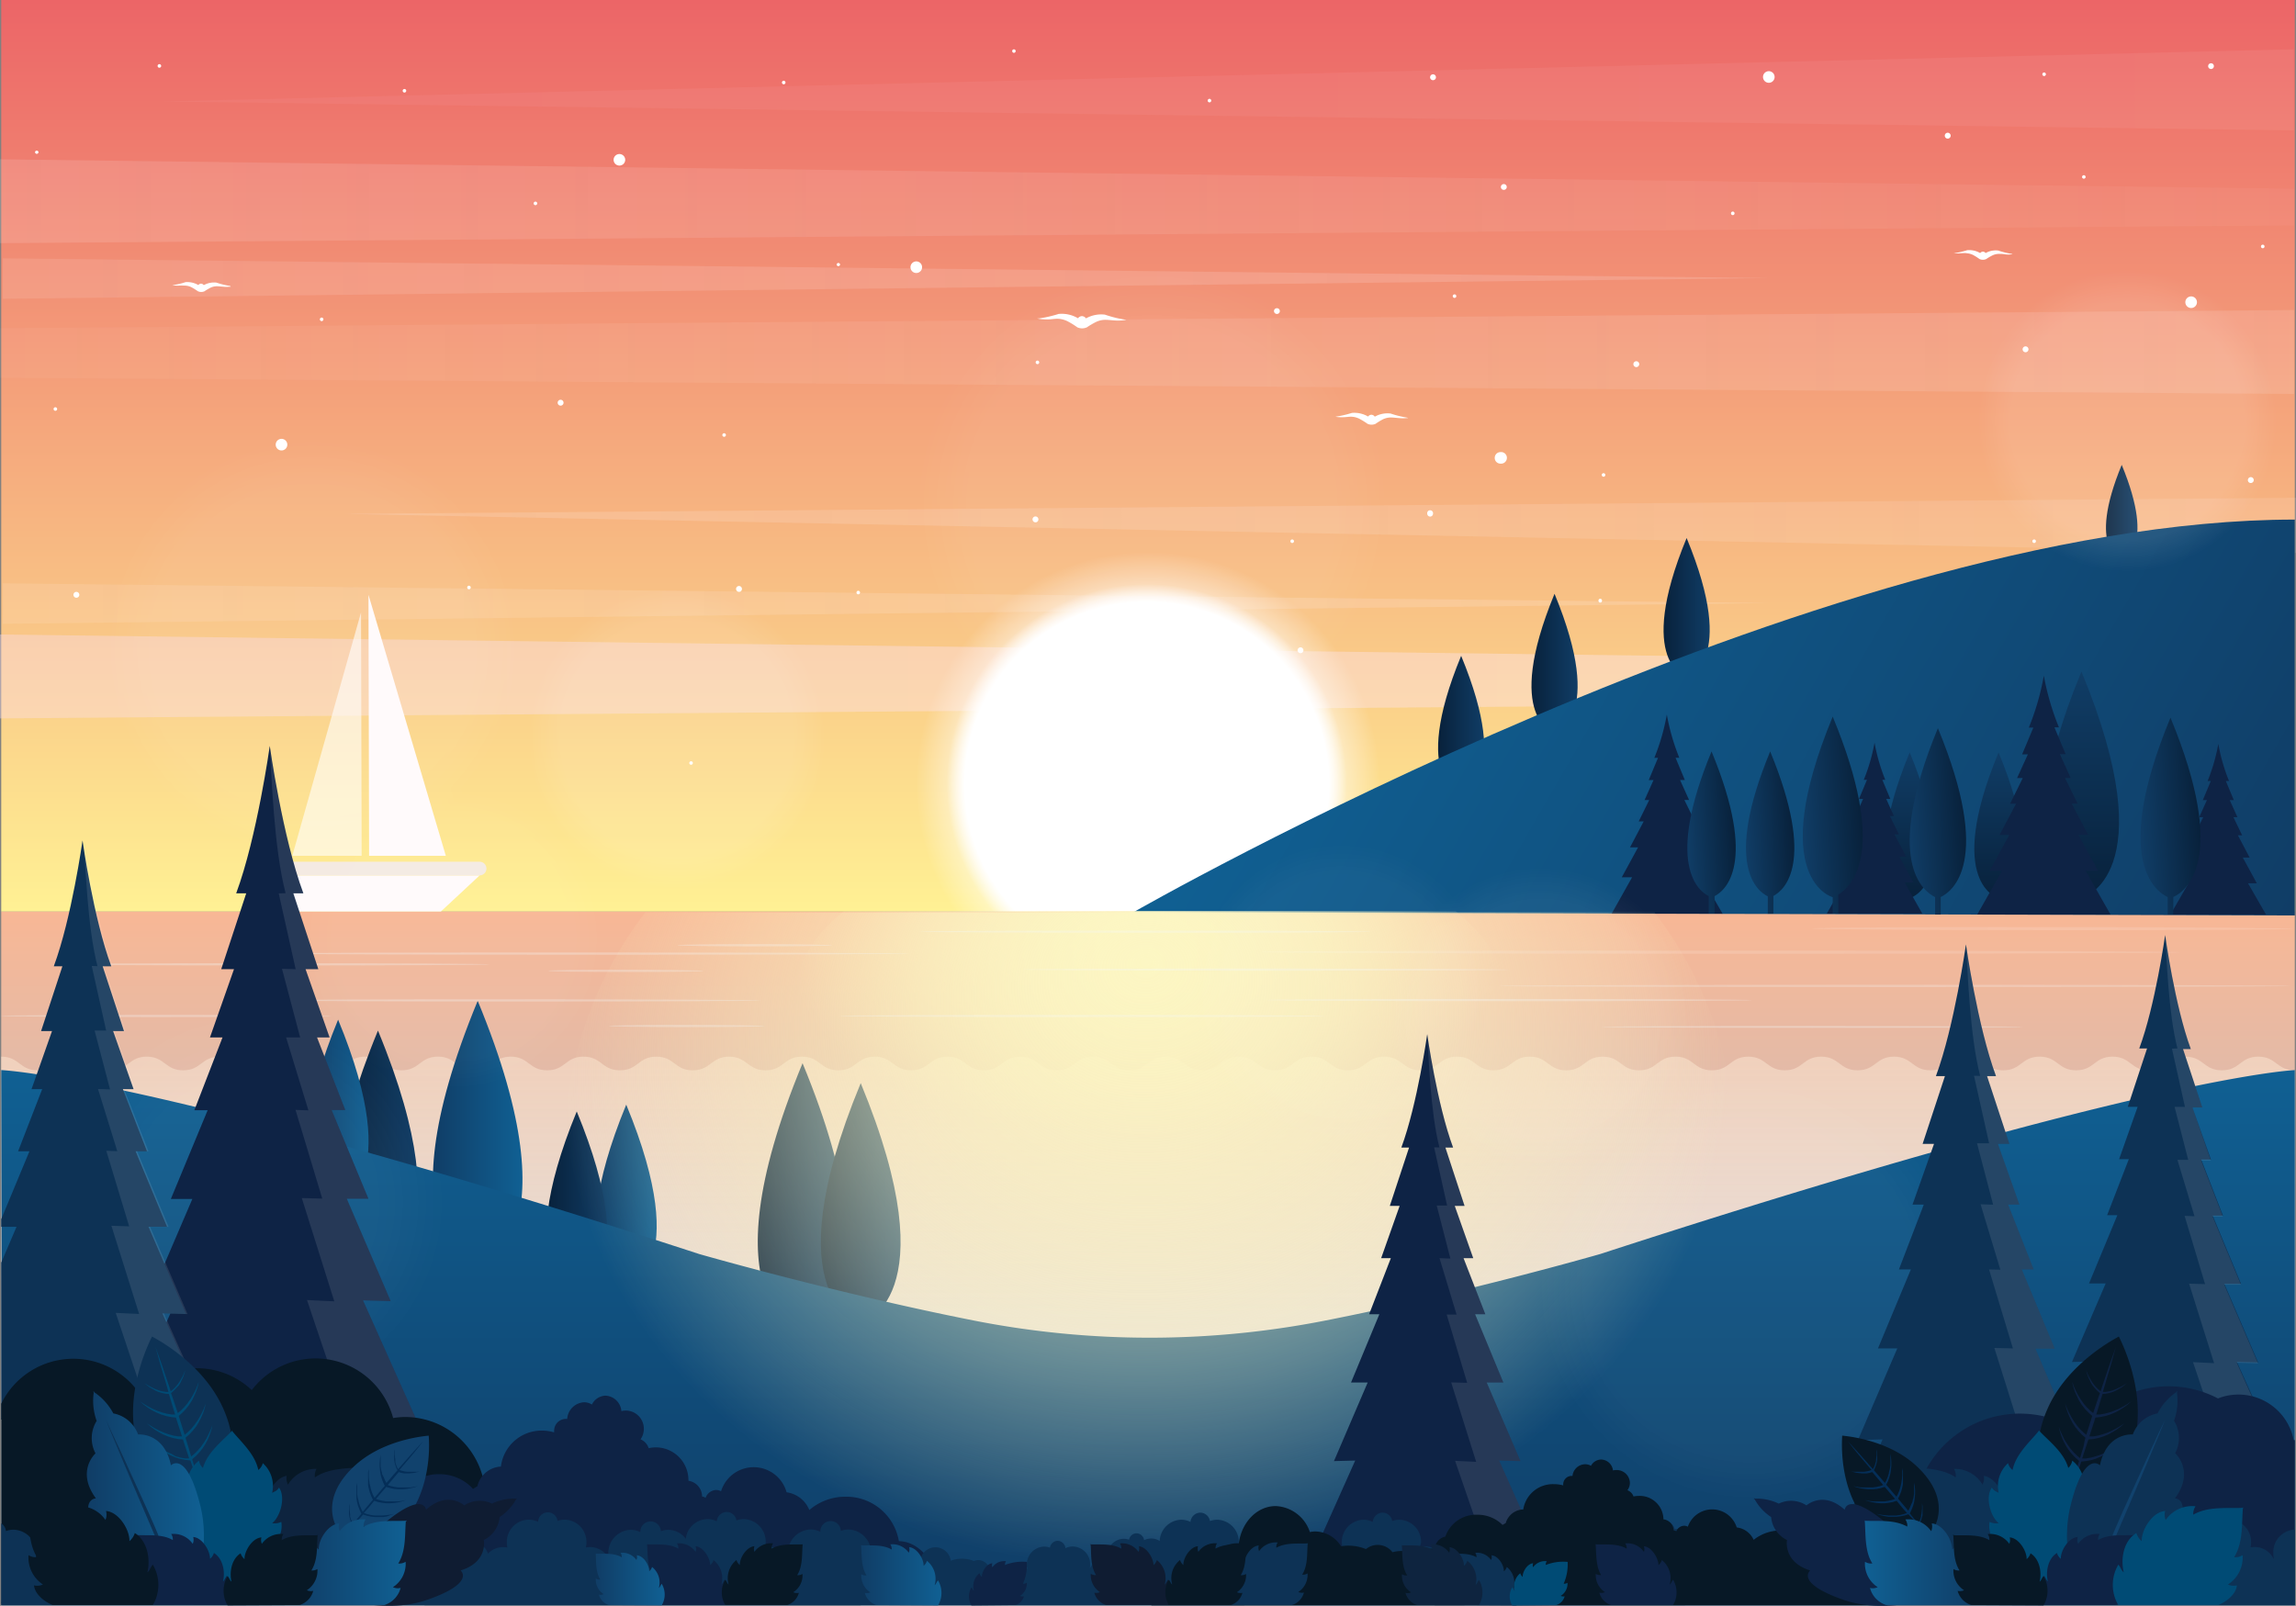 <svg xmlns="http://www.w3.org/2000/svg" xmlns:xlink="http://www.w3.org/1999/xlink" viewBox="0 0 336.35 235.28"><rect x="0" y="0" width="336.35" height="235.28" fill="#808080" stroke="none"/><defs><style>.cls-1{isolation:isolate;}.cls-2{fill:url(#linear-gradient);}.cls-3,.cls-5,.cls-6,.cls-7,.cls-8{opacity:0.21;}.cls-3{fill:url(#linear-gradient-2);}.cls-4{opacity:0.4;fill:url(#linear-gradient-3);}.cls-5{fill:url(#linear-gradient-4);}.cls-6{fill:url(#linear-gradient-5);}.cls-7{mix-blend-mode:overlay;fill:url(#linear-gradient-6);}.cls-8{fill:url(#linear-gradient-7);}.cls-9{opacity:0.06;fill:url(#linear-gradient-8);}.cls-10,.cls-23,.cls-68{fill:#fff;}.cls-10{fill-rule:evenodd;}.cls-11,.cls-23,.cls-38,.cls-44,.cls-46{opacity:0.6;}.cls-11{fill:url(#Névtelen_színátmenet_451);}.cls-12{fill:url(#Névtelen_színátmenet_457);}.cls-13{fill:url(#Névtelen_színátmenet_23);}.cls-14{fill:url(#Névtelen_színátmenet_23-2);}.cls-15{fill:url(#Névtelen_színátmenet_23-3);}.cls-16{fill:url(#Névtelen_színátmenet_23-4);}.cls-17{fill:url(#Névtelen_színátmenet_315);}.cls-18{fill:url(#Névtelen_színátmenet_21);}.cls-19{fill:url(#Névtelen_színátmenet_22);}.cls-20{fill:#0e2345;}.cls-21{fill:#fffafb;}.cls-22{fill:#f4eae2;}.cls-24{fill:url(#Névtelen_színátmenet_343);}.cls-25{fill:url(#Névtelen_színátmenet_328);}.cls-26{fill:url(#Névtelen_színátmenet_343-2);}.cls-27{fill:url(#Névtelen_színátmenet_343-3);}.cls-28{fill:url(#Névtelen_színátmenet_328-2);}.cls-29{fill:url(#Névtelen_színátmenet_328-3);}.cls-30{fill:url(#Névtelen_színátmenet_343-4);}.cls-31{fill:url(#Névtelen_színátmenet_23-5);}.cls-32{fill:url(#Névtelen_színátmenet_23-6);}.cls-33{fill:url(#Névtelen_színátmenet_23-7);}.cls-34{fill:url(#Névtelen_színátmenet_328-4);}.cls-35{fill:url(#Névtelen_színátmenet_314);}.cls-36{fill:url(#Névtelen_színátmenet_314-2);}.cls-37,.cls-41,.cls-42,.cls-43{opacity:0.2;}.cls-38{fill:url(#Névtelen_színátmenet_26);}.cls-39,.cls-40,.cls-45{opacity:0.3;}.cls-39{fill:url(#Névtelen_színátmenet_26-2);}.cls-40{fill:url(#Névtelen_színátmenet_26-3);}.cls-41{fill:url(#Névtelen_színátmenet_26-4);}.cls-42{fill:url(#Névtelen_színátmenet_26-5);}.cls-43{fill:url(#Névtelen_színátmenet_26-6);}.cls-44{fill:url(#Névtelen_színátmenet_346);}.cls-45{fill:url(#Névtelen_színátmenet_26-7);}.cls-46{fill:url(#Névtelen_színátmenet_26-8);}.cls-47{opacity:0.5;}.cls-48{fill:url(#Névtelen_színátmenet_138);}.cls-49{fill:url(#Névtelen_színátmenet_138-2);}.cls-50{fill:url(#Névtelen_színátmenet_138-3);}.cls-51{fill:url(#Névtelen_színátmenet_138-4);}.cls-52{fill:url(#Névtelen_színátmenet_138-5);}.cls-53{fill:url(#Névtelen_színátmenet_138-6);}.cls-54{fill:url(#Névtelen_színátmenet_138-7);}.cls-55{fill:url(#Névtelen_színátmenet_138-8);}.cls-56{fill:url(#Névtelen_színátmenet_138-9);}.cls-57{fill:url(#Névtelen_színátmenet_138-10);}.cls-58{fill:url(#Névtelen_színátmenet_138-11);}.cls-59{fill:url(#Névtelen_színátmenet_138-12);}.cls-60{fill:url(#Névtelen_színátmenet_138-13);}.cls-61{fill:url(#Névtelen_színátmenet_138-14);}.cls-62{fill:url(#Névtelen_színátmenet_138-15);}.cls-63{fill:url(#Névtelen_színátmenet_23-8);}.cls-64{fill:url(#Névtelen_színátmenet_23-9);}.cls-65{fill:url(#Névtelen_színátmenet_23-10);}.cls-66{fill:url(#Névtelen_színátmenet_23-11);}.cls-67{fill:url(#Névtelen_színátmenet_23-12);}.cls-68{opacity:0.1;}.cls-69{fill:#0d3255;}.cls-70{fill:#071826;}.cls-71{fill:#0e243f;}.cls-72{fill:#004b75;}.cls-73{fill:#11426d;}.cls-74{fill:#042e58;}.cls-75{fill:url(#Névtelen_színátmenet_328-5);}.cls-76{fill:#0f1c32;}.cls-77{fill:url(#Névtelen_színátmenet_328-6);}.cls-78{fill:url(#Névtelen_színátmenet_328-7);}.cls-79{fill:url(#Névtelen_színátmenet_328-8);}.cls-80{fill:url(#Névtelen_színátmenet_328-9);}</style><linearGradient id="linear-gradient" x1="168.18" y1="133.57" x2="168.18" gradientUnits="userSpaceOnUse"><stop offset="0" stop-color="#fff194"/><stop offset="1" stop-color="#ec6567"/></linearGradient><linearGradient id="linear-gradient-2" x1="-253.41" y1="-40.05" x2="907.23" y2="-40.05" gradientTransform="matrix(-1, 0, 0, 1, 335.68, 69.53)" gradientUnits="userSpaceOnUse"><stop offset="0.1" stop-color="#fef5fa" stop-opacity="0"/><stop offset="0.2" stop-color="#fef5fa" stop-opacity="0.17"/><stop offset="0.38" stop-color="#fef5fa" stop-opacity="0.46"/><stop offset="0.55" stop-color="#fef5fa" stop-opacity="0.69"/><stop offset="0.69" stop-color="#fef5fa" stop-opacity="0.86"/><stop offset="0.8" stop-color="#fef5fa" stop-opacity="0.96"/><stop offset="0.87" stop-color="#fef5fa"/></linearGradient><linearGradient id="linear-gradient-3" x1="-253.41" y1="29.58" x2="907.23" y2="29.58" gradientTransform="matrix(-1, 0, 0, 1, 335.68, 69.53)" gradientUnits="userSpaceOnUse"><stop offset="0" stop-color="#fef5fa"/><stop offset="1" stop-color="#f7c2db"/></linearGradient><linearGradient id="linear-gradient-4" x1="-252.25" y1="88.46" x2="908.39" y2="88.46" gradientTransform="matrix(1, 0, 0, -1, -0.76, 140.03)" xlink:href="#linear-gradient-2"/><linearGradient id="linear-gradient-5" x1="-595.89" y1="7.44" x2="814.98" y2="7.44" xlink:href="#linear-gradient-2"/><linearGradient id="linear-gradient-6" x1="-530.93" y1="112.37" x2="745.96" y2="112.37" gradientTransform="matrix(1, 0, 0, -1, -7.36, 153.18)" xlink:href="#linear-gradient-2"/><linearGradient id="linear-gradient-7" x1="-530.93" y1="64.74" x2="745.96" y2="64.74" gradientTransform="matrix(1, 0, 0, -1, -7.36, 153.18)" xlink:href="#linear-gradient-2"/><linearGradient id="linear-gradient-8" x1="0.14" y1="13.17" x2="357.18" y2="13.17" gradientTransform="matrix(-1, 0, 0, 1, 336.17, 0)" xlink:href="#linear-gradient-3"/><radialGradient id="Névtelen_színátmenet_451" cx="174.13" cy="-59.63" r="35.76" gradientTransform="translate(-1.98 185.48) rotate(-3.66)" gradientUnits="userSpaceOnUse"><stop offset="0.76" stop-color="#fff" stop-opacity="0.96"/><stop offset="0.95" stop-color="#fff" stop-opacity="0"/></radialGradient><radialGradient id="Névtelen_színátmenet_457" cx="168" cy="114.86" r="29.31" gradientUnits="userSpaceOnUse"><stop offset="0.91" stop-color="#fff"/><stop offset="1" stop-color="#fff" stop-opacity="0"/></radialGradient><linearGradient id="Névtelen_színátmenet_23" x1="210.49" y1="106.28" x2="217.25" y2="106.28" gradientUnits="userSpaceOnUse"><stop offset="0" stop-color="#08213b"/><stop offset="1" stop-color="#103d66"/></linearGradient><linearGradient id="Névtelen_színátmenet_23-2" x1="224.17" y1="97.22" x2="230.93" y2="97.22" xlink:href="#Névtelen_színátmenet_23"/><linearGradient id="Névtelen_színátmenet_23-3" x1="243.52" y1="89.02" x2="250.28" y2="89.02" xlink:href="#Névtelen_színátmenet_23"/><linearGradient id="Névtelen_színátmenet_23-4" x1="308.33" y1="75.06" x2="312.94" y2="75.06" xlink:href="#Névtelen_színátmenet_23"/><linearGradient id="Névtelen_színátmenet_315" x1="168.18" y1="235.19" x2="168.18" y2="133.57" gradientUnits="userSpaceOnUse"><stop offset="0" stop-color="#9ec5e4"/><stop offset="1" stop-color="#f8b795"/></linearGradient><linearGradient id="Névtelen_színátmenet_21" x1="167.99" y1="243.49" x2="167.99" y2="113.02" gradientUnits="userSpaceOnUse"><stop offset="0" stop-color="#eaf1f4"/><stop offset="0" stop-color="#eaf1f4"/><stop offset="0.69" stop-color="#f7ddc8" stop-opacity="0.64"/><stop offset="1" stop-color="#fcd5b7" stop-opacity="0.5"/></linearGradient><linearGradient id="Névtelen_színátmenet_22" x1="199.57" y1="75.26" x2="327.38" y2="149.05" gradientUnits="userSpaceOnUse"><stop offset="0" stop-color="#106093"/><stop offset="1" stop-color="#103d66"/></linearGradient><linearGradient id="Névtelen_színátmenet_343" x1="110.83" y1="175.55" x2="123.95" y2="175.55" xlink:href="#Névtelen_színátmenet_23"/><linearGradient id="Névtelen_színátmenet_328" x1="63.24" y1="166.42" x2="76.36" y2="166.42" gradientUnits="userSpaceOnUse"><stop offset="0" stop-color="#103d66"/><stop offset="1" stop-color="#106093"/></linearGradient><linearGradient id="Névtelen_színátmenet_343-2" x1="120.07" y1="176.3" x2="131.75" y2="176.3" xlink:href="#Névtelen_színátmenet_23"/><linearGradient id="Névtelen_színátmenet_343-3" x1="49.35" y1="168.59" x2="61.03" y2="168.59" xlink:href="#Névtelen_színátmenet_23"/><linearGradient id="Névtelen_színátmenet_328-2" x1="87.1" y1="175.3" x2="96.02" y2="175.3" xlink:href="#Névtelen_színátmenet_328"/><linearGradient id="Névtelen_színátmenet_328-3" x1="44.89" y1="162.85" x2="53.81" y2="162.85" xlink:href="#Névtelen_színátmenet_328"/><linearGradient id="Névtelen_színátmenet_343-4" x1="79.85" y1="176.3" x2="88.78" y2="176.3" xlink:href="#Névtelen_színátmenet_23"/><linearGradient id="Névtelen_színátmenet_23-5" x1="292.6" y1="131.6" x2="292.6" y2="110.24" xlink:href="#Névtelen_színátmenet_23"/><linearGradient id="Névtelen_színátmenet_23-6" x1="279.58" y1="131.6" x2="279.58" y2="110.24" xlink:href="#Névtelen_színátmenet_23"/><linearGradient id="Névtelen_színátmenet_23-7" x1="304.74" y1="131.6" x2="304.74" y2="98.39" xlink:href="#Névtelen_színátmenet_23"/><linearGradient id="Névtelen_színátmenet_328-4" x1="167.99" y1="235.19" x2="167.99" y2="156.79" xlink:href="#Névtelen_színátmenet_328"/><radialGradient id="Névtelen_színátmenet_314" cx="168.12" cy="130.69" fy="119.045" r="52.39" gradientTransform="matrix(1, -0.01, 0, 0.5, -0.26, 76.85)" gradientUnits="userSpaceOnUse"><stop offset="0" stop-color="#fcf6c3"/><stop offset="0.11" stop-color="#fcf6c3" stop-opacity="0.91"/><stop offset="0.35" stop-color="#fcf6c3" stop-opacity="0.69"/><stop offset="0.68" stop-color="#fcf6c3" stop-opacity="0.35"/><stop offset="0.99" stop-color="#fcf6c3" stop-opacity="0"/></radialGradient><radialGradient id="Névtelen_színátmenet_314-2" cx="168.01" cy="164.85" fy="145.628" r="86.45" gradientTransform="matrix(1, -0.01, 0, 0.85, -0.32, 18.69)" xlink:href="#Névtelen_színátmenet_314"/><radialGradient id="Névtelen_színátmenet_26" cx="247.26" cy="-44.36" r="22.94" gradientTransform="matrix(-1, 0.06, -0.06, -1.01, 343.59, 48.6)" gradientUnits="userSpaceOnUse"><stop offset="0.74" stop-color="#fff" stop-opacity="0.8"/><stop offset="0.95" stop-color="#fff" stop-opacity="0"/></radialGradient><radialGradient id="Névtelen_színátmenet_26-2" cx="175.92" cy="-14.98" r="36.09" xlink:href="#Névtelen_színátmenet_26"/><radialGradient id="Névtelen_színátmenet_26-3" cx="123.63" cy="-92.2" r="22.94" xlink:href="#Névtelen_színátmenet_26"/><radialGradient id="Névtelen_színátmenet_26-4" cx="95.42" cy="-132.96" r="32.4" xlink:href="#Névtelen_színátmenet_26"/><radialGradient id="Névtelen_színátmenet_26-5" cx="152.47" cy="-87.07" r="22.94" xlink:href="#Névtelen_színátmenet_26"/><radialGradient id="Névtelen_színátmenet_26-6" cx="281.59" cy="-71.26" r="22.94" xlink:href="#Névtelen_színátmenet_26"/><radialGradient id="Névtelen_színátmenet_346" cx="313.24" cy="-107.66" r="29.7" gradientTransform="matrix(-1, 0.06, -0.06, -1.01, 343.59, 48.6)" gradientUnits="userSpaceOnUse"><stop offset="0.6" stop-color="#fff" stop-opacity="0.3"/><stop offset="0.95" stop-color="#fff" stop-opacity="0"/></radialGradient><radialGradient id="Névtelen_színátmenet_26-7" cx="299.67" cy="-28.28" r="31.9" xlink:href="#Névtelen_színátmenet_26"/><radialGradient id="Névtelen_színátmenet_26-8" cx="32.79" cy="-11" r="22.94" xlink:href="#Névtelen_színátmenet_26"/><linearGradient id="Névtelen_színátmenet_138" x1="-1457.25" y1="139.51" x2="3689.68" y2="139.51" gradientUnits="userSpaceOnUse"><stop offset="0" stop-color="#f1f6f6" stop-opacity="0.7"/><stop offset="0.1" stop-color="#f5f8f8" stop-opacity="0.54"/><stop offset="0.21" stop-color="#f8fafa" stop-opacity="0.41"/><stop offset="0.32" stop-color="#fafcfc" stop-opacity="0.29"/><stop offset="0.44" stop-color="#fcfdfd" stop-opacity="0.21"/><stop offset="0.58" stop-color="#fefefe" stop-opacity="0.15"/><stop offset="0.74" stop-color="#fff" stop-opacity="0.11"/><stop offset="0.99" stop-color="#fff" stop-opacity="0.1"/></linearGradient><linearGradient id="Névtelen_színátmenet_138-2" x1="-593.9" y1="136.06" x2="2099.6" y2="136.06" xlink:href="#Névtelen_színátmenet_138"/><linearGradient id="Névtelen_színátmenet_138-3" x1="94.62" y1="146.53" x2="2832.38" y2="146.53" xlink:href="#Névtelen_színátmenet_138"/><linearGradient id="Névtelen_színátmenet_138-4" x1="59.02" y1="142.07" x2="2796.78" y2="142.07" xlink:href="#Névtelen_színátmenet_138"/><linearGradient id="Névtelen_színátmenet_138-5" x1="31.98" y1="148.86" x2="2769.73" y2="148.86" xlink:href="#Névtelen_színátmenet_138"/><linearGradient id="Névtelen_színátmenet_138-6" x1="-61.92" y1="148.86" x2="1804.19" y2="148.86" xlink:href="#Névtelen_színátmenet_138"/><linearGradient id="Névtelen_színátmenet_138-7" x1="-51.03" y1="146.58" x2="2693.42" y2="146.58" xlink:href="#Névtelen_színátmenet_138"/><linearGradient id="Névtelen_színátmenet_138-8" x1="60.04" y1="150.33" x2="935.17" y2="150.33" xlink:href="#Névtelen_színátmenet_138"/><linearGradient id="Névtelen_színátmenet_138-9" x1="51.13" y1="142.25" x2="926.25" y2="142.25" xlink:href="#Névtelen_színátmenet_138"/><linearGradient id="Névtelen_színátmenet_138-10" x1="70.03" y1="138.5" x2="945.16" y2="138.5" xlink:href="#Névtelen_színátmenet_138"/><linearGradient id="Névtelen_színátmenet_138-11" x1="50.34" y1="136.51" x2="2592.78" y2="136.51" xlink:href="#Névtelen_színátmenet_138"/><linearGradient id="Névtelen_színátmenet_138-12" x1="-83.03" y1="139.72" x2="3572.62" y2="139.72" xlink:href="#Névtelen_színátmenet_138"/><linearGradient id="Névtelen_színátmenet_138-13" x1="-74.6" y1="141.29" x2="2397.95" y2="141.29" xlink:href="#Névtelen_színátmenet_138"/><linearGradient id="Névtelen_színátmenet_138-14" x1="865.18" y1="150.46" x2="6527.08" y2="150.46" xlink:href="#Névtelen_színátmenet_138"/><linearGradient id="Névtelen_színátmenet_138-15" x1="-287.63" y1="144.46" x2="4073.36" y2="144.46" xlink:href="#Névtelen_színátmenet_138"/><linearGradient id="Névtelen_színátmenet_23-8" x1="253.97" y1="121.78" x2="246.84" y2="122.24" xlink:href="#Névtelen_színátmenet_23"/><linearGradient id="Névtelen_színátmenet_23-9" x1="262.56" y1="121.78" x2="255.44" y2="122.24" xlink:href="#Névtelen_színátmenet_23"/><linearGradient id="Névtelen_színátmenet_23-10" x1="272.53" y1="119.17" x2="263.7" y2="119.74" xlink:href="#Névtelen_színátmenet_23"/><linearGradient id="Névtelen_színátmenet_23-11" x1="287.69" y1="120.11" x2="279.38" y2="120.64" xlink:href="#Névtelen_színátmenet_23"/><linearGradient id="Névtelen_színátmenet_23-12" x1="322" y1="119.32" x2="313.17" y2="119.89" xlink:href="#Névtelen_színátmenet_23"/><linearGradient id="Névtelen_színátmenet_328-5" x1="12.53" y1="219.49" x2="29.68" y2="219.49" xlink:href="#Névtelen_színátmenet_328"/><linearGradient id="Névtelen_színátmenet_328-6" x1="42.81" y1="228.9" x2="59.34" y2="228.9" xlink:href="#Névtelen_színátmenet_328"/><linearGradient id="Névtelen_színátmenet_328-7" x1="295.69" y1="228.9" x2="312.22" y2="228.9" gradientTransform="matrix(-1, 0, 0, 1, 585.19, 0)" xlink:href="#Névtelen_színátmenet_328"/><linearGradient id="Névtelen_színátmenet_328-8" x1="87.05" y1="231.32" x2="97.22" y2="231.32" xlink:href="#Névtelen_színátmenet_328"/><linearGradient id="Névtelen_színátmenet_328-9" x1="125.91" y1="230.69" x2="137.73" y2="230.69" xlink:href="#Névtelen_színátmenet_328"/></defs><title>eezy_16</title><g class="cls-1"><g id="Layer"><rect class="cls-2" x="0.18" width="335.99" height="133.57"/><polygon class="cls-3" points="0 23.34 336.07 27.65 336.07 33.02 0 35.63 0 23.34"/><polygon class="cls-4" points="0 92.97 336.07 97.28 336.07 102.65 0 105.26 0 92.97"/><polygon class="cls-5" points="336.07 57.72 0 55.35 0 48.09 336.07 45.43 336.07 57.72"/><polygon class="cls-6" points="336.35 72.94 336.35 81 50.48 75.3 336.35 72.94"/><polygon class="cls-7" points="0.41 43.78 0.41 37.85 259.13 40.74 0.41 43.78"/><polygon class="cls-8" points="0.41 91.4 0.41 85.47 259.13 88.36 0.41 91.4"/><polygon class="cls-9" points="336.03 19.11 336.03 7.22 23.89 14.87 336.03 19.11"/><path class="cls-10" d="M134.05,40a.85.85,0,1,0-.85-.85.85.85,0,0,0,.85.85Z" transform="translate(0.18)"/><path class="cls-10" d="M258.94,12.13a.85.85,0,1,0-.85-.85.85.85,0,0,0,.85.85Z" transform="translate(0.18)"/><path class="cls-10" d="M320.81,45.13a.85.85,0,1,0-.85-.85.85.85,0,0,0,.85.85Z" transform="translate(0.18)"/><path class="cls-10" d="M219.63,67.93a.85.85,0,1,0,0-1.69.84.84,0,0,0-.84.85.83.83,0,0,0,.84.84Z" transform="translate(0.18)"/><path class="cls-10" d="M90.56,24.26a.85.85,0,0,0,.85-.84.85.85,0,1,0-1.7,0,.85.85,0,0,0,.85.84Z" transform="translate(0.18)"/><path class="cls-10" d="M41.06,66a.85.85,0,0,0,.85-.85.85.85,0,0,0-1.7,0,.85.85,0,0,0,.85.85Z" transform="translate(0.18)"/><path class="cls-10" d="M209.32,75.69a.43.43,0,0,0,.43-.43.43.43,0,1,0-.85,0,.43.43,0,0,0,.42.43Z" transform="translate(0.18)"/><path class="cls-10" d="M186.88,46a.42.42,0,0,0,.43-.42.42.42,0,0,0-.43-.42.42.42,0,0,0-.43.42.43.43,0,0,0,.43.42Z" transform="translate(0.18)"/><path class="cls-10" d="M220.12,27.82a.42.42,0,0,0,.43-.42.43.43,0,0,0-.86,0,.42.42,0,0,0,.43.42Z" transform="translate(0.18)"/><path class="cls-10" d="M239.53,53.79a.44.44,0,0,0,.43-.43.43.43,0,0,0-.86,0,.44.44,0,0,0,.43.43Z" transform="translate(0.18)"/><path class="cls-10" d="M285.14,20.31a.43.43,0,1,0-.42-.43.43.43,0,0,0,.42.43Z" transform="translate(0.18)"/><path class="cls-10" d="M323.73,10.11a.41.41,0,0,0,.41-.42.41.41,0,0,0-.41-.42.42.42,0,0,0-.43.42.42.42,0,0,0,.43.42Z" transform="translate(0.18)"/><path class="cls-10" d="M296.55,51.61a.43.43,0,0,0,0-.86.43.43,0,0,0,0,.86Z" transform="translate(0.18)"/><path class="cls-10" d="M329.54,70.77a.43.43,0,1,0-.42-.42.42.42,0,0,0,.42.42Z" transform="translate(0.18)"/><path class="cls-10" d="M310.2,86.24a.43.43,0,0,0,0-.85.43.43,0,1,0,0,.85Z" transform="translate(0.18)"/><path class="cls-10" d="M209.75,11.75a.43.43,0,1,0-.43-.43.43.43,0,0,0,.43.43Z" transform="translate(0.18)"/><path class="cls-10" d="M190.34,95.7a.42.42,0,0,0,.42-.42.43.43,0,0,0-.42-.43.44.44,0,0,0-.43.43.43.43,0,0,0,.43.42Z" transform="translate(0.18)"/><path class="cls-10" d="M81.88,59.43a.43.43,0,1,0,0-.85.43.43,0,0,0,0,.85Z" transform="translate(0.18)"/><path class="cls-10" d="M11,87.58a.43.43,0,1,0-.42-.43.43.43,0,0,0,.42.43Z" transform="translate(0.18)"/><path class="cls-10" d="M7.93,60.19a.26.26,0,1,0-.26-.26.26.26,0,0,0,.26.26Z" transform="translate(0.18)"/><path class="cls-10" d="M5.2,22.54a.26.26,0,0,0,.26-.26.26.26,0,0,0-.51,0,.26.26,0,0,0,.25.26Z" transform="translate(0.18)"/><path class="cls-10" d="M23.16,9.92a.26.26,0,1,0-.25-.25.25.25,0,0,0,.25.25Z" transform="translate(0.18)"/><path class="cls-10" d="M78.24,30.06A.26.26,0,1,0,78,29.8a.25.25,0,0,0,.26.26Z" transform="translate(0.18)"/><path class="cls-10" d="M114.63,12.35a.26.26,0,1,0-.26-.26.26.26,0,0,0,.26.26Z" transform="translate(0.18)"/><path class="cls-10" d="M122.64,39a.26.26,0,0,0,.25-.26.26.26,0,0,0-.51,0,.26.26,0,0,0,.26.26Z" transform="translate(0.18)"/><path class="cls-10" d="M105.9,64a.26.26,0,0,0,0-.52.26.26,0,1,0,0,.52Z" transform="translate(0.18)"/><path class="cls-10" d="M68.52,86.34a.26.26,0,0,0,0-.52.26.26,0,0,0,0,.52Z" transform="translate(0.18)"/><path class="cls-10" d="M151.75,53.35a.26.26,0,1,0,0-.51.26.26,0,0,0,0,.51Z" transform="translate(0.18)"/><path class="cls-10" d="M189.12,79.56a.26.26,0,1,0-.26-.26.26.26,0,0,0,.26.26Z" transform="translate(0.18)"/><path class="cls-10" d="M234.25,88.29a.25.25,0,0,0,.25-.25.26.26,0,1,0-.51,0,.26.26,0,0,0,.26.25Z" transform="translate(0.18)"/><path class="cls-10" d="M234.73,69.85a.26.26,0,1,0-.26-.25.26.26,0,0,0,.26.25Z" transform="translate(0.18)"/><path class="cls-10" d="M212.89,43.65a.26.26,0,1,0-.25-.26.26.26,0,0,0,.25.26Z" transform="translate(0.18)"/><path class="cls-10" d="M253.66,31.52a.26.26,0,0,0,0-.52.26.26,0,1,0,0,.52Z" transform="translate(0.18)"/><path class="cls-10" d="M305.09,26.18a.26.26,0,0,0,.26-.25.26.26,0,1,0-.52,0,.26.26,0,0,0,.26.25Z" transform="translate(0.18)"/><path class="cls-10" d="M331.3,36.37a.26.26,0,1,0-.26-.26.25.25,0,0,0,.26.26Z" transform="translate(0.18)"/><path class="cls-10" d="M297.81,79.56a.26.26,0,1,0,0-.52.26.26,0,0,0,0,.52Z" transform="translate(0.18)"/><path class="cls-10" d="M317.23,102.85a.26.26,0,0,0,.25-.26.25.25,0,0,0-.25-.25.26.26,0,0,0-.27.25.27.27,0,0,0,.27.26Z" transform="translate(0.18)"/><path class="cls-10" d="M299.27,11.14a.26.26,0,1,0-.26-.26.26.26,0,0,0,.26.26Z" transform="translate(0.18)"/><path class="cls-10" d="M177,15a.26.26,0,1,0,0-.52.26.26,0,0,0,0,.52Z" transform="translate(0.18)"/><path class="cls-10" d="M148.35,7.74a.26.26,0,0,0,.26-.26.25.25,0,0,0-.26-.25.25.25,0,0,0-.25.25.26.26,0,0,0,.25.26Z" transform="translate(0.18)"/><path class="cls-10" d="M46.94,47.05a.26.26,0,1,0-.26-.26.26.26,0,0,0,.26.26Z" transform="translate(0.18)"/><path class="cls-10" d="M59.07,13.56a.26.26,0,1,0-.26-.26.26.26,0,0,0,.26.26Z" transform="translate(0.18)"/><path class="cls-10" d="M151.52,76.53a.42.42,0,0,0,.42-.42.43.43,0,1,0-.42.42Z" transform="translate(0.18)"/><path class="cls-10" d="M108.08,86.72a.42.42,0,0,0,.43-.42.43.43,0,1,0-.43.42Z" transform="translate(0.18)"/><path class="cls-10" d="M125.55,87.08a.26.26,0,0,0,.26-.26.26.26,0,0,0-.52,0,.26.26,0,0,0,.26.26Z" transform="translate(0.18)"/><path class="cls-10" d="M101.06,112.05a.26.26,0,0,0,.26-.25.26.26,0,0,0-.52,0,.26.26,0,0,0,.26.25Z" transform="translate(0.18)"/><g id="_Csoport_" data-name="&lt;Csoport&gt;"><path class="cls-10" d="M205.94,61.19a14.89,14.89,0,0,1-2.41-.6,3.78,3.78,0,0,0-2.31.46.63.63,0,0,0-.5-.28.6.6,0,0,0-.48.26,4,4,0,0,0-2.37-.53,16,16,0,0,1-2.42.56h-.22l.22,0a5.2,5.2,0,0,0,1.13.07c.43,0,.84-.09,1.28-.07a2.82,2.82,0,0,1,1.16.33,11.14,11.14,0,0,1,1.14.71,1.45,1.45,0,0,0,1.17,0,9.22,9.22,0,0,1,1-.62,2.69,2.69,0,0,1,1.16-.31c.44,0,.86.06,1.29.09a5.85,5.85,0,0,0,1.12,0l.22,0Z" transform="translate(0.18)"/><path class="cls-10" d="M164.56,46.82a16.59,16.59,0,0,1-2.88-.72,4.57,4.57,0,0,0-2.77.55.75.75,0,0,0-.59-.33.74.74,0,0,0-.58.31A4.69,4.69,0,0,0,154.9,46a17.88,17.88,0,0,1-2.89.66h-.26l.26.06a6.63,6.63,0,0,0,1.35.08c.51,0,1-.11,1.54-.08a3.35,3.35,0,0,1,1.38.39,10.93,10.93,0,0,1,1.36.85,1.71,1.71,0,0,0,1.4,0,12.13,12.13,0,0,1,1.25-.74,3.24,3.24,0,0,1,1.39-.36c.53,0,1,.07,1.54.1a5.89,5.89,0,0,0,1.34-.06l.27,0Z" transform="translate(0.18)"/><path class="cls-10" d="M294.5,37.19a11,11,0,0,1-1.94-.48,3,3,0,0,0-1.86.37.48.48,0,0,0-.79,0,3.21,3.21,0,0,0-1.91-.42,13.38,13.38,0,0,1-1.95.45h-.18l.18,0a3.88,3.88,0,0,0,.91,0c.34,0,.68-.07,1,0a2.41,2.41,0,0,1,.93.26,7.91,7.91,0,0,1,.91.58,1.18,1.18,0,0,0,1,0,7.17,7.17,0,0,1,.84-.5,2.21,2.21,0,0,1,.93-.25c.36,0,.69,0,1,.07a4.44,4.44,0,0,0,.9,0l.18,0Z" transform="translate(0.18)"/><path class="cls-10" d="M33.53,41.9a11.8,11.8,0,0,1-2-.49,3.11,3.11,0,0,0-1.86.37.51.51,0,0,0-.4-.22.5.5,0,0,0-.39.21A3.21,3.21,0,0,0,27,41.34a11,11,0,0,1-1.95.45H24.9l.17,0a4.49,4.49,0,0,0,.91.06,8.94,8.94,0,0,1,1,0,2.2,2.2,0,0,1,.93.26c.35.18.62.38.92.57a1.16,1.16,0,0,0,.94,0,8.11,8.11,0,0,1,.84-.5,2.23,2.23,0,0,1,.93-.24c.36,0,.69.05,1,.07a4.52,4.52,0,0,0,.91,0l.18,0Z" transform="translate(0.18)"/></g><path class="cls-11" d="M200.77,129.12a35.74,35.74,0,1,1-18.51-47A35.74,35.74,0,0,1,200.77,129.12Z" transform="translate(0.18)"/><circle class="cls-12" cx="168" cy="114.86" r="29.31"/><path class="cls-13" d="M213.87,96.09c-7.6,18.4,0,20.38,0,20.38S221.48,114.49,213.87,96.09Z" transform="translate(0.18)"/><path class="cls-14" d="M227.55,87c-7.6,18.41,0,20.38,0,20.38S235.16,105.44,227.55,87Z" transform="translate(0.18)"/><path class="cls-15" d="M246.9,78.83c-7.6,18.4,0,20.38,0,20.38S254.51,97.23,246.9,78.83Z" transform="translate(0.18)"/><path class="cls-16" d="M310.64,68.11c-5.19,12.56,0,13.91,0,13.91S315.83,80.67,310.64,68.11Z" transform="translate(0.18)"/><rect class="cls-17" x="0.18" y="133.57" width="335.99" height="101.62"/><path class="cls-18" d="M0,154.82c2.67,0,2.67,2,5.33,2s2.67-2,5.33-2,2.67,2,5.33,2,2.67-2,5.33-2,2.67,2,5.33,2,2.67-2,5.34-2,2.66,2,5.33,2,2.66-2,5.33-2,2.66,2,5.33,2,2.67-2,5.33-2,2.67,2,5.33,2,2.67-2,5.34-2,2.66,2,5.33,2,2.66-2,5.33-2,2.66,2,5.33,2,2.67-2,5.33-2,2.67,2,5.34,2,2.66-2,5.33-2,2.66,2,5.33,2,2.67-2,5.33-2,2.67,2,5.34,2,2.66-2,5.33-2,2.66,2,5.33,2,2.67-2,5.33-2,2.67,2,5.33,2,2.67-2,5.33-2,2.66,2,5.33,2,2.66-2,5.33-2,2.66,2,5.33,2,2.67-2,5.33-2,2.67,2,5.33,2,2.67-2,5.33-2,2.67,2,5.33,2,2.67-2,5.34-2,2.66,2,5.33,2,2.66-2,5.33-2,2.66,2,5.33,2,2.67-2,5.33-2,2.67,2,5.33,2,2.67-2,5.34-2,2.66,2,5.33,2,2.67-2,5.33-2,2.67,2,5.34,2,2.66-2,5.33-2,2.67,2,5.34,2,2.66-2,5.33-2,2.67,2,5.34,2,2.66-2,5.33-2,2.67,2,5.34,2,2.66-2,5.33-2,2.67,2,5.34,2,2.67-2,5.33-2,2.67,2,5.34,2,2.66-2,5.33-2,2.67,2,5.33,2,2.67-2,5.34-2,2.67,2,5.34,2,2.67-2,5.34-2,2.66,2,5.33,2,2.67-2,5.34-2,2.67,2,5.34,2,2.67-2,5.34-2,2.67,2,5.35,2v78.39H0Z" transform="translate(0.18)"/><path class="cls-19" d="M165.84,133.67S266.12,76.13,336,76.13v58Z" transform="translate(0.18)"/><path class="cls-20" d="M249.09,128.53l1.5,0-2.39-4.39h1.18l-2-3.8h.73l-1.54-3.13h.69l-1.32-2.92h.7l-1.36-3.26h.55A31.73,31.73,0,0,1,244,104.7h0a31.41,31.41,0,0,1-1.83,6.34h.54l-1.36,3.26h.7l-1.31,2.92h.68l-1.54,3.13h.73l-2,3.8h1.18l-2.39,4.39,1.51,0-3,5.34h16.26Z" transform="translate(0.18)"/><polygon class="cls-21" points="38.53 128.26 42.79 133.55 64.59 133.55 70.27 128.26 38.53 128.26"/><path class="cls-22" d="M70.08,128.26H38.35a1,1,0,1,1,0-2H70.08a1,1,0,1,1,0,2Z" transform="translate(0.18)"/><polygon class="cls-21" points="53.98 87.15 65.31 125.39 54.07 125.39 53.98 87.15"/><polygon class="cls-23" points="52.89 89.72 42.82 125.39 52.98 125.39 52.89 89.72"/><path class="cls-24" d="M117.39,155.78c-14.76,35.71,0,39.55,0,39.55S132.15,191.49,117.39,155.78Z" transform="translate(0.18)"/><path class="cls-25" d="M69.8,146.64c-14.76,35.72,0,39.55,0,39.55S84.56,182.36,69.8,146.64Z" transform="translate(0.18)"/><path class="cls-26" d="M125.91,158.7c-13.14,31.79,0,35.21,0,35.21S139.05,190.49,125.91,158.7Z" transform="translate(0.18)"/><path class="cls-27" d="M55.19,151c-13.14,31.8,0,35.21,0,35.21S68.33,182.78,55.19,151Z" transform="translate(0.18)"/><path class="cls-28" d="M91.56,161.85c-10,24.29,0,26.9,0,26.9S101.6,186.14,91.56,161.85Z" transform="translate(0.18)"/><path class="cls-29" d="M49.35,149.4c-10,24.29,0,26.9,0,26.9S59.39,173.69,49.35,149.4Z" transform="translate(0.18)"/><path class="cls-30" d="M84.31,162.85c-10,24.29,0,26.9,0,26.9S94.35,187.14,84.31,162.85Z" transform="translate(0.18)"/><path class="cls-31" d="M292.6,110.24c-8,19.29,0,21.36,0,21.36S300.57,129.53,292.6,110.24Z" transform="translate(0.18)"/><path class="cls-32" d="M279.58,110.24c-8,19.29,0,21.36,0,21.36S287.55,129.53,279.58,110.24Z" transform="translate(0.18)"/><path class="cls-33" d="M304.74,98.39c-12.39,30,0,33.21,0,33.21S317.13,128.38,304.74,98.39Z" transform="translate(0.18)"/><path class="cls-20" d="M305.36,127.59l1.82,0-2.88-5.27h1.42l-2.41-4.57h.87L302.33,114h.83l-1.58-3.51h.84l-1.64-3.92h.66A37.88,37.88,0,0,1,299.23,99h0a37.57,37.57,0,0,1-2.2,7.61h.66l-1.64,3.92h.84L295.31,114h.83l-1.85,3.76h.87l-2.41,4.57h1.42l-2.88,5.27,1.81,0L289.47,134H309Z" transform="translate(0.18)"/><path class="cls-34" d="M234.27,183.73s-20.11,5.8-40.42,9.78A133.22,133.22,0,0,1,168.26,196h0a133.22,133.22,0,0,1-25.59-2.48c-20.31-4-40.42-9.78-40.42-9.78C22,157.59,0,156.79,0,156.79l.14,78.4H336v-78.4S314.55,157.59,234.27,183.73Z" transform="translate(0.18)"/><path class="cls-20" d="M278.83,129.29l1.29,0-2.05-3.76h1l-1.72-3.27H278l-1.32-2.69h.59l-1.13-2.51h.6l-1.17-2.8H276a27.45,27.45,0,0,1-1.57-5.44h0a27,27,0,0,1-1.58,5.44h.47l-1.17,2.8h.6l-1.12,2.51h.59l-1.33,2.69h.63l-1.73,3.27h1l-2.06,3.76,1.3,0-2.6,4.58h14Z" transform="translate(0.18)"/><path class="cls-20" d="M329.14,129.42l1.29,0-2.05-3.77h1l-1.72-3.26h.62L327,119.73h.59l-1.13-2.5h.6l-1.17-2.8h.47a26.73,26.73,0,0,1-1.57-5.44h0a26.73,26.73,0,0,1-1.57,5.44h.47l-1.17,2.8h.6l-1.13,2.5h.59l-1.32,2.69h.62l-1.72,3.26h1l-2.05,3.77,1.29,0L317.78,134h14Z" transform="translate(0.18)"/><path class="cls-35" d="M213.07,133.49H123.48c-4.56,3.63-7.19,7.88-7.19,12.42,0,13.38,22.81,24.23,51,24.23h2.08c28.13,0,50.94-10.85,50.94-24.23C220.26,141.37,217.63,137.12,213.07,133.49Z" transform="translate(0.18)"/><path class="cls-36" d="M242.19,133.67H94.37A57,57,0,0,0,82.5,168.06c0,37.08,37.63,67.13,84.06,67.13.58,0,1.14,0,1.72,0s1.14,0,1.71,0c46.43,0,84.07-30.05,84.07-67.13A57.08,57.08,0,0,0,242.19,133.67Z" transform="translate(0.18)"/><g class="cls-37"><path class="cls-38" d="M77.69,100.05A23,23,0,0,1,108,88a23.26,23.26,0,0,1,11.92,30.52,23,23,0,0,1-30.29,12A23.26,23.26,0,0,1,77.69,100.05Z" transform="translate(0.18)"/><path class="cls-39" d="M135.16,60.5a36.1,36.1,0,0,1,47.65-18.88,36.58,36.58,0,0,1,18.75,48,36.11,36.11,0,0,1-47.66,18.88A36.59,36.59,0,0,1,135.16,60.5Z" transform="translate(0.18)"/><path class="cls-40" d="M204.56,140.34a23,23,0,0,1,30.3-12,23.24,23.24,0,0,1,11.91,30.51,22.94,22.94,0,0,1-30.29,12A23.27,23.27,0,0,1,204.56,140.34Z" transform="translate(0.18)"/><path class="cls-41" d="M226.73,175.84a32.41,32.41,0,0,1,42.77-17A32.83,32.83,0,0,1,286.33,202a32.41,32.41,0,0,1-42.77,17A32.84,32.84,0,0,1,226.73,175.84Z" transform="translate(0.18)"/><path class="cls-42" d="M175.35,137a23,23,0,0,1,30.3-12,23.26,23.26,0,0,1,11.91,30.52,23,23,0,0,1-30.29,12A23.27,23.27,0,0,1,175.35,137Z" transform="translate(0.18)"/><path class="cls-43" d="M45,129.4a22.94,22.94,0,0,1,30.29-12,23.25,23.25,0,0,1,11.92,30.51,23,23,0,0,1-30.29,12A23.26,23.26,0,0,1,45,129.4Z" transform="translate(0.18)"/><path class="cls-44" d="M9.44,165.45a29.72,29.72,0,0,1,39.22-15.54,30.1,30.1,0,0,1,15.42,39.51A29.7,29.7,0,0,1,24.87,205,30.11,30.11,0,0,1,9.44,165.45Z" transform="translate(0.18)"/><path class="cls-45" d="M15.93,83.59A31.93,31.93,0,0,1,58.06,66.9a32.34,32.34,0,0,1,16.56,42.44A31.92,31.92,0,0,1,32.5,126,32.35,32.35,0,0,1,15.93,83.59Z" transform="translate(0.18)"/><path class="cls-46" d="M290.34,52.55a23,23,0,0,1,30.3-12,23.26,23.26,0,0,1,11.91,30.52,22.94,22.94,0,0,1-30.29,12A23.26,23.26,0,0,1,290.34,52.55Z" transform="translate(0.18)"/></g><g class="cls-47"><path class="cls-48" d="M319.16,139.53c0,.13-30.13.22-67.3.21s-67.29-.12-67.29-.25,30.13-.22,67.29-.21S319.16,139.4,319.16,139.53Z" transform="translate(0.18)"/><path class="cls-49" d="M335.73,136.08c0,.12-15.76.22-35.21.21s-35.22-.13-35.22-.25,15.77-.23,35.22-.21S335.73,136,335.73,136.08Z" transform="translate(0.18)"/><path class="cls-50" d="M256.53,146.54c0,.09-15.94.16-35.6.15s-35.6-.08-35.6-.17,15.94-.16,35.6-.15S256.53,146.45,256.53,146.54Z" transform="translate(0.18)"/><path class="cls-51" d="M220.93,142.08c0,.08-15.94.15-35.6.15s-35.6-.09-35.6-.17,15.94-.16,35.6-.15S220.93,142,220.93,142.08Z" transform="translate(0.18)"/><path class="cls-52" d="M193.89,148.87c0,.09-15.94.16-35.6.15s-35.6-.08-35.6-.17,15.94-.15,35.6-.15S193.89,148.78,193.89,148.87Z" transform="translate(0.18)"/><path class="cls-53" d="M48.44,148.87c0,.09-10.86.16-24.26.15s-24.27-.08-24.27-.17,10.87-.15,24.27-.15S48.44,148.78,48.44,148.87Z" transform="translate(0.18)"/><path class="cls-54" d="M111.28,146.59c0,.09-16,.15-35.69.15s-35.69-.08-35.69-.17,16-.16,35.69-.15S111.28,146.5,111.28,146.59Z" transform="translate(0.18)"/><path class="cls-55" d="M111.8,150.34c0,.08-5.09.15-11.38.15S89,150.4,89,150.32s5.1-.16,11.38-.15S111.8,150.25,111.8,150.34Z" transform="translate(0.18)"/><path class="cls-56" d="M102.88,142.26c0,.09-5.09.15-11.38.15s-11.38-.08-11.38-.17,5.1-.16,11.38-.15S102.88,142.17,102.88,142.26Z" transform="translate(0.18)"/><path class="cls-57" d="M121.79,138.51c0,.08-5.1.15-11.38.15S99,138.57,99,138.49s5.1-.16,11.38-.16S121.79,138.42,121.79,138.51Z" transform="translate(0.18)"/><path class="cls-58" d="M200.7,136.52c0,.09-14.8.16-33.06.15s-33.06-.08-33.06-.17,14.8-.15,33.06-.15S200.7,136.43,200.7,136.52Z" transform="translate(0.18)"/><path class="cls-59" d="M133.17,139.73c0,.08-21.28.15-47.53.15s-47.54-.09-47.54-.17,21.28-.16,47.54-.15S133.17,139.64,133.17,139.73Z" transform="translate(0.18)"/><path class="cls-60" d="M71.62,141.3c0,.09-14.39.16-32.15.16s-32.15-.09-32.15-.18,14.4-.15,32.15-.15S71.62,141.21,71.62,141.3Z" transform="translate(0.18)"/><path class="cls-61" d="M296.2,150.46c0,.08-13.82.14-30.89.14s-30.91-.07-30.91-.14,13.83-.14,30.91-.13S296.2,150.39,296.2,150.46Z" transform="translate(0.18)"/><path class="cls-62" d="M335.53,144.46c0,.09-26,.17-58.08.16s-58.12-.07-58.12-.16,26-.17,58.12-.17S335.53,144.37,335.53,144.46Z" transform="translate(0.18)"/></g><path class="cls-63" d="M250.55,110.1c-6.85,16.58-1.93,20.44-.41,21.2v2.57H251V131.3C252.48,130.54,257.4,126.68,250.55,110.1Z" transform="translate(0.18)"/><path class="cls-64" d="M259.14,110.1c-6.94,16.79-1.8,20.54-.35,21.23v2.54h.82v-2.6C261.19,130.44,265.9,126.47,259.14,110.1Z" transform="translate(0.18)"/><path class="cls-65" d="M268.3,105c-9.87,23.89,0,26.46,0,26.46v2.41h.82v-2.79C271.27,129.77,276.36,124.48,268.3,105Z" transform="translate(0.18)"/><path class="cls-66" d="M283.71,106.69c-8.09,19.58-2.1,23.95-.41,24.75V134h.82v-2.57C285.81,130.64,291.8,126.27,283.71,106.69Z" transform="translate(0.18)"/><path class="cls-67" d="M317.78,105.15c-8.64,20.88-2.17,25.47-.41,26.29V134h.82v-2.57C320,130.62,326.41,126,317.78,105.15Z" transform="translate(0.18)"/><path class="cls-20" d="M53,190.53l4.05.11-6.43-15h3.17l-5.39-13h2L46.26,152H48.1l-3.52-10,1.87,0-3.66-11.11,1.47,0c-3.06-8.26-4.92-21.6-4.92-21.6h0s-1.86,13.34-4.92,21.6l1.47,0-3.66,11.11,1.87,0-3.52,10h1.84l-4.13,10.67h1.95l-5.39,13H28l-6.43,15,4.05-.11-8.12,18.22H61.16Z" transform="translate(0.18)"/><path class="cls-68" d="M40.65,130.9,43.13,142l-2-.05L43.79,152,41.73,152,45,162.69l-1.89-.07,3.92,13-3-.08,4.76,15.13-4-.19,6.18,18.31H61.16L53,190.53l4.05.11-6.43-15h3.17l-5.39-13h2L46.26,152H48.1l-3.52-10,1.87,0-3.66-11.11,1.47,0c-3.06-8.26-4.93-21.6-4.93-21.6h0c.26,4.09.6,15,2.33,21.58Z" transform="translate(0.18)"/><path class="cls-69" d="M300.08,210.88l3.62.1L298,197.61h2.83L296,186h1.74L294,176.5h1.65l-3.15-8.9,1.68,0-3.27-9.93,1.31,0c-2.73-7.38-4.4-19.3-4.4-19.3h0s-1.67,11.92-4.4,19.3l1.32,0-3.27,9.93,1.67,0-3.15,8.9h1.65L278,186h1.75l-4.82,11.57h2.83L272,211l3.61-.1-7.25,16.28h39Z" transform="translate(0.18)"/><path class="cls-68" d="M289,157.62l2.21,9.89-1.77,0,2.36,9-1.84-.06,2.9,9.59L291.2,186l3.5,11.57-2.72-.07L296.23,211l-3.59-.17,5.53,16.36h9.17l-7.26-16.28,3.62.1L298,197.61h2.83L296,186h1.74L294,176.5h1.65l-3.15-8.9,1.68,0-3.27-9.93,1.31,0c-2.73-7.38-4.4-19.3-4.4-19.3h0c.24,3.65.54,13.36,2.08,19.27Z" transform="translate(0.18)"/><path class="cls-20" d="M219.44,214l3.12.08-4.95-11.52h2.44l-4.14-10h1.5l-3.19-8.21h1.42l-2.71-7.66,1.44,0-2.81-8.55,1.13,0c-2.36-6.36-3.79-16.62-3.79-16.62h0s-1.44,10.26-3.79,16.62l1.13,0-2.82,8.55,1.44,0-2.71,7.66h1.42l-3.18,8.21h1.5l-4.15,10h2.44l-4.94,11.52,3.11-.08-6.25,14h33.59Z" transform="translate(0.18)"/><path class="cls-68" d="M209.91,168.11l1.9,8.52-1.52,0,2,7.77-1.59-.05,2.5,8.26-1.45,0,3,10-2.34-.06,3.66,11.64-3.09-.15L217.79,228h7.9l-6.25-14,3.12.08-4.95-11.52h2.44l-4.14-10h1.5l-3.19-8.21h1.42l-2.71-7.66,1.44,0-2.81-8.55,1.13,0c-2.36-6.36-3.79-16.62-3.79-16.62h0c.2,3.14.46,11.5,1.79,16.6Z" transform="translate(0.18)"/><path class="cls-69" d="M327.51,199.54l3.11.08-4.94-11.51h2.44l-4.15-10h1.5l-3.18-8.21h1.42L321,162.26l1.44,0-2.82-8.55,1.14,0C318.4,147.3,317,137,317,137h0s-1.43,10.26-3.79,16.62l1.14,0-2.82,8.55,1.44,0-2.71,7.67h1.42l-3.18,8.21H310l-4.15,10h2.44l-4.94,11.51,3.11-.08-6.25,14h33.59Z" transform="translate(0.18)"/><path class="cls-68" d="M318,153.66l1.9,8.51-1.52,0,2,7.77-1.58,0,2.5,8.26-1.45-.05,3,10-2.34-.07,3.66,11.65-3.09-.15,4.76,14.09h7.9l-6.25-14,3.11.08-4.94-11.51h2.44l-4.15-10h1.5l-3.18-8.21h1.42L321,162.26l1.44,0-2.82-8.55,1.14,0C318.4,147.3,317,137,317,137h0c.21,3.15.47,11.51,1.8,16.61Z" transform="translate(0.18)"/><path class="cls-69" d="M23.61,192.44l3.46.09-5.49-12.78h2.71l-4.6-11.06h1.66l-3.53-9.11h1.57l-3-8.51,1.59,0-3.12-9.49,1.26,0c-2.62-7.06-4.21-18.44-4.21-18.44h0s-1.59,11.38-4.21,18.44l1.26,0-3.12,9.49,1.6,0-3,8.51H6l-3.53,9.11H4.13L0,178.63v1.12H2.24L0,185v23H30.55Z" transform="translate(0.18)"/><path class="cls-68" d="M13.26,141.53,15.37,151l-1.69,0,2.26,8.62-1.76-.06L17,168.67l-1.61-.06,3.35,11.07-2.6-.08,4.06,12.92-3.43-.16L22,208h8.77l-6.94-15.55,3.46.09L21.8,179.75h2.71l-4.6-11.06h1.66L18,159.57h1.58l-3-8.51,1.6,0-3.13-9.49,1.26,0c-2.61-7.06-4.21-18.44-4.21-18.44h0c.23,3.49.52,12.77,2,18.43Z" transform="translate(0.18)"/><path class="cls-70" d="M62,235.19h63.92c-1.61-5.35-8.48-9.37-16.72-9.37a21.15,21.15,0,0,0-12.46,3.74,11.71,11.71,0,0,0-13.33-4A11.77,11.77,0,0,0,73,219.39a12.85,12.85,0,0,0-2.07.19c0-.06,0-.12,0-.19a11.77,11.77,0,0,0-11.77-11.77,11.27,11.27,0,0,0-1.75.15,11.75,11.75,0,0,0-20.71-4.09,11.72,11.72,0,0,0-16.52.4A11.76,11.76,0,0,0,0,205.67v10.27L0,216H0v19.17H62Z" transform="translate(0.18)"/><path class="cls-20" d="M138.5,234.72h0c-.67-4.07-3.26-8.87-7-8.91a7.8,7.8,0,0,0-7.83-6.51,8.06,8.06,0,0,0-5.29,1.95,4.2,4.2,0,0,0-3.33-2.6,5,5,0,0,0-9.6-.15,1.49,1.49,0,0,0-.72-.19,1.72,1.72,0,0,0-1.55,1.16,1,1,0,0,0-.51-.2,2.34,2.34,0,0,0-2-2.31c0-.05,0-.1,0-.16a4.78,4.78,0,0,0-4.82-4.73,4.44,4.44,0,0,0-1,.12,2.12,2.12,0,0,0-1.19-1.3,2.73,2.73,0,0,0,.48-1.54,2.67,2.67,0,0,0-2.66-2.68,2.74,2.74,0,0,0-.63.09,2.46,2.46,0,0,0-2.32-2.27,2.32,2.32,0,0,0-2,1.3,2.17,2.17,0,0,0-1.15-.33,2.62,2.62,0,0,0-2.47,2.44h-.11A1.72,1.72,0,0,0,81,209.61a1.15,1.15,0,0,0,0,.26,6.27,6.27,0,0,0-1.8-.26,6,6,0,0,0-6,5.27,3.75,3.75,0,0,0-3.45,2.88l-.63.39A6.64,6.64,0,0,0,64.19,216a6.43,6.43,0,0,0-6.3,4.57,2.66,2.66,0,0,0-2.28,2.64,2.27,2.27,0,0,0-.69-.12,2,2,0,0,0-2,1.66,6.66,6.66,0,0,0-5.63-.92,3.52,3.52,0,0,0-2.9-1.53,3.49,3.49,0,0,0-2.3.87,8.72,8.72,0,0,0-3.45-.71,8.57,8.57,0,0,0-1.44.12,6,6,0,0,0-5-3.09,5.6,5.6,0,0,0-1.09.12c-1.14-3.18-3.72-5.41-6.72-5.41-3.69,0-6.73,3.37-7.25,7.75-.16,0-.31-.05-.47-.05-3.08,0-5.58,2.83-5.58,6.31a5.29,5.29,0,0,0,0,.56,3.24,3.24,0,0,0-2.9,3.11,1.37,1.37,0,0,0,0,.19,5.87,5.87,0,0,0-3-.82A5.29,5.29,0,0,0,0,234.88S138.88,234.68,138.5,234.72Z" transform="translate(0.18)"/><path class="cls-20" d="M335.83,211a8.24,8.24,0,0,0-8.09-6.67,8.09,8.09,0,0,0-3,.57,15.61,15.61,0,0,0-20.11,5,15.65,15.65,0,0,0-24.55,12.88c-10.72,0-19.71,5.12-22.09,12a15.61,15.61,0,0,0-19.56-4.9A15.65,15.65,0,0,0,210,235.19H336V211Z" transform="translate(0.18)"/><path class="cls-69" d="M336,224.12a3.29,3.29,0,0,0-3.15,3.47,3.25,3.25,0,0,0,.08.77h-.05a3.14,3.14,0,0,0-2.75-1.7,3.11,3.11,0,0,0-.62.06,3.65,3.65,0,0,0,.08-.74,3.25,3.25,0,0,0-3.18-3.33,3.16,3.16,0,0,0-1.06.19,1.43,1.43,0,0,0-2.84.13,3.16,3.16,0,0,0-1.36-.32A3.25,3.25,0,0,0,318,226a3.65,3.65,0,0,0,.08.74,3.11,3.11,0,0,0-.62-.06,3.06,3.06,0,0,0-2.21.95,2.77,2.77,0,0,0-2.57-1.83,2.84,2.84,0,0,0-.93.16,1.27,1.27,0,0,0-1.23-1.07,1.29,1.29,0,0,0-1.26,1.19,2.64,2.64,0,0,0-1.19-.28,2.76,2.76,0,0,0-2.52,1.72,3.06,3.06,0,0,0-2.09-.84,3.21,3.21,0,0,0-.63.06,3.05,3.05,0,0,0,.08-.74,3.25,3.25,0,0,0-3.17-3.33,3.16,3.16,0,0,0-1.06.19,1.43,1.43,0,0,0-2.84.13,3.17,3.17,0,0,0-1.37-.32,3.24,3.24,0,0,0-3.15,3.11,2.37,2.37,0,0,0-1.24-.36,2.49,2.49,0,0,0-1.05.24,1.11,1.11,0,0,0-2.2-.1,2.42,2.42,0,0,0-.81-.14,2.51,2.51,0,0,0-2.45,2.57,2.76,2.76,0,0,0,.06.57,2.44,2.44,0,0,0-.48-.05,2.37,2.37,0,0,0-1.57.63v-1a2.53,2.53,0,0,0-2.32-1.61,2,2,0,0,0-.35,0,2.45,2.45,0,0,0-.39,0,1.92,1.92,0,0,0-.41,0,1.1,1.1,0,0,0-1.46-.81,1.1,1.1,0,0,0-.36-.07,1.15,1.15,0,0,0-1.08.84H275c-.12,0-.23,0-.34,0a2.56,2.56,0,0,0-.39,0,2.6,2.6,0,0,0-2.54,2.66,3.43,3.43,0,0,0,.06.56h-.15c-.11,0-.22,0-.34,0a2.37,2.37,0,0,0-1.18.32,3.58,3.58,0,0,0-1.42-.3l-.28,0a3.4,3.4,0,0,0-.45,0,3.69,3.69,0,0,0-1,.13,1.75,1.75,0,0,0-1.68-1.38,1.36,1.36,0,0,1-.73,0,2.06,2.06,0,0,0-.26,0,4.8,4.8,0,0,0-1.37-.23l-.39,0c-.11,0-.22,0-.34,0a4.62,4.62,0,0,0-1,.11,2.3,2.3,0,0,0-2.18-1.75,2.2,2.2,0,0,0-.36,0,2.33,2.33,0,0,0-.37,0,2.29,2.29,0,0,0-2.21,1.87,4.81,4.81,0,0,0-1.47-.23l-.33,0-.4,0a4.61,4.61,0,0,0-2,.46,3.16,3.16,0,0,0-1.66-.48l-.33,0-.31,0a3.38,3.38,0,0,0,.08-.72,3.42,3.42,0,0,0-3.33-3.49,2.58,2.58,0,0,0-.39,0c-.12,0-.23,0-.34,0a3.27,3.27,0,0,0-.44,0,1.49,1.49,0,0,0-1.42-1.12,1.55,1.55,0,0,0-1.51,1.42,3.1,3.1,0,0,0-1.42-.34,3.42,3.42,0,0,0-3.33,3.49,3.33,3.33,0,0,0,.09.78h-.05a3.14,3.14,0,0,0-3.42-1.67,3.67,3.67,0,0,0,.08-.75,3.3,3.3,0,0,0-3.21-3.37,3.23,3.23,0,0,0-1.08.19,1.45,1.45,0,0,0-2.88.13,3.08,3.08,0,0,0-1.38-.32,3.26,3.26,0,0,0-3.17,2.88,3.2,3.2,0,0,0-2.55-1.31,3.11,3.11,0,0,0-1.1.2,1.51,1.51,0,0,0-1.46-1.27,1.53,1.53,0,0,0-1.49,1.41,3,3,0,0,0-1.4-.34,3.37,3.37,0,0,0-3.29,3.45,3.25,3.25,0,0,0,.09.77h-.05a3.11,3.11,0,0,0-3.38-1.64A3.05,3.05,0,0,0,208,226a3.25,3.25,0,0,0-3.17-3.33,3.11,3.11,0,0,0-1.06.19,1.45,1.45,0,0,0-1.41-1.23,1.48,1.48,0,0,0-1.44,1.36,3.09,3.09,0,0,0-1.36-.32,3.25,3.25,0,0,0-3.17,3.33,3.65,3.65,0,0,0,.08.74,3.18,3.18,0,0,0-.62-.06,3.06,3.06,0,0,0-2.21.95,2.78,2.78,0,0,0-2.57-1.83,2.84,2.84,0,0,0-.93.16,1.27,1.27,0,0,0-1.24-1.07,1.29,1.29,0,0,0-1.25,1.19,2.64,2.64,0,0,0-1.19-.28,2.78,2.78,0,0,0-2.53,1.72,3,3,0,0,0-2.09-.84,3.18,3.18,0,0,0-.62.06,3.65,3.65,0,0,0,.08-.74,3.25,3.25,0,0,0-3.17-3.33,3.11,3.11,0,0,0-1.06.19,1.46,1.46,0,0,0-1.41-1.23,1.48,1.48,0,0,0-1.44,1.36,3.09,3.09,0,0,0-1.36-.32,3.24,3.24,0,0,0-3.15,3.11,2.37,2.37,0,0,0-1.24-.36,2.45,2.45,0,0,0-1.05.24,1.14,1.14,0,0,0-1.11-1,1.12,1.12,0,0,0-1.09.94,2.42,2.42,0,0,0-.81-.14A2.51,2.51,0,0,0,162,228a2.76,2.76,0,0,0,.06.57,2.44,2.44,0,0,0-.48-.05,2.41,2.41,0,0,0-2.12,1.32h0a2.88,2.88,0,0,0,.06-.59,2.6,2.6,0,0,0-2.53-2.66,2.49,2.49,0,0,0-1.09.25,1.18,1.18,0,0,0-1.14-1.08,1.17,1.17,0,0,0-1.13,1,2.41,2.41,0,0,0-.85-.15,2.6,2.6,0,0,0-2.53,2.66,2.32,2.32,0,0,0,.07.59,2.83,2.83,0,0,0-.5-.05,2.4,2.4,0,0,0-1.5.53,3.62,3.62,0,0,0-1.83-.51,3.76,3.76,0,0,0-1.64.38,1.77,1.77,0,0,0-1.72-1.63,1.53,1.53,0,0,0-.64.14,4.75,4.75,0,0,0-1.72-.34,4.62,4.62,0,0,0-1.67.3,2.26,2.26,0,0,0-4.5.21A4.7,4.7,0,0,0,130,229a3.19,3.19,0,0,0-2-.69,3.49,3.49,0,0,0-.65.06,4,4,0,0,0,.08-.78,3.42,3.42,0,0,0-3.32-3.49,3.12,3.12,0,0,0-1.11.2,1.5,1.5,0,0,0-3,.14,3.14,3.14,0,0,0-1.43-.34,3.42,3.42,0,0,0-3.32,3.49,4,4,0,0,0,.08.78h0a3.18,3.18,0,0,0-2.79-1.73,3.36,3.36,0,0,0-.63.06,3.08,3.08,0,0,0,.08-.75,3.29,3.29,0,0,0-3.21-3.37,3.12,3.12,0,0,0-1.07.19,1.47,1.47,0,0,0-1.43-1.24,1.49,1.49,0,0,0-1.46,1.37,3,3,0,0,0-1.38-.32,3.25,3.25,0,0,0-3.16,2.88,3.22,3.22,0,0,0-2.56-1.31,3.06,3.06,0,0,0-1.09.2,1.48,1.48,0,0,0-3,.14,3.09,3.09,0,0,0-1.41-.34,3.37,3.37,0,0,0-3.28,3.45,3.87,3.87,0,0,0,.08.77h0a3.13,3.13,0,0,0-2.75-1.7,3.18,3.18,0,0,0-.62.06,3.65,3.65,0,0,0,.08-.74,3.25,3.25,0,0,0-3.17-3.33,3.07,3.07,0,0,0-1.06.19,1.43,1.43,0,0,0-2.85.13,3.09,3.09,0,0,0-1.36-.32A3.25,3.25,0,0,0,74.07,226a3.05,3.05,0,0,0,.08.74,3.18,3.18,0,0,0-.62-.06,3.07,3.07,0,0,0-2.22.95,2.72,2.72,0,0,0-3.49-1.67,1.25,1.25,0,0,0-2.49.12,2.7,2.7,0,0,0-1.19-.28,2.77,2.77,0,0,0-2.53,1.72,3.06,3.06,0,0,0-2.09-.84,3.18,3.18,0,0,0-.62.06A3.65,3.65,0,0,0,59,226a3.25,3.25,0,0,0-3.17-3.33,3.07,3.07,0,0,0-1.06.19,1.43,1.43,0,0,0-2.85.13,3.13,3.13,0,0,0-1.36-.32,3.23,3.23,0,0,0-3.15,3.11,2.42,2.42,0,0,0-1.24-.36,2.5,2.5,0,0,0-1.06.24,1.1,1.1,0,0,0-2.19-.1,2.48,2.48,0,0,0-.82-.14A2.51,2.51,0,0,0,39.63,228a2.22,2.22,0,0,0,.07.57,2.61,2.61,0,0,0-.48-.05,2.41,2.41,0,0,0-2.13,1.32h0a2.32,2.32,0,0,0,.07-.59,2.6,2.6,0,0,0-2.53-2.66,2.49,2.49,0,0,0-1.09.25,1.15,1.15,0,0,0-2.28-.1,2.32,2.32,0,0,0-.84-.15,2.6,2.6,0,0,0-2.53,2.66,2.88,2.88,0,0,0,.06.59,2.73,2.73,0,0,0-.5-.05,2.42,2.42,0,0,0-1.5.53,3.57,3.57,0,0,0-1.83-.51,3.72,3.72,0,0,0-1.63.38,1.77,1.77,0,0,0-1.73-1.63,1.57,1.57,0,0,0-.64.14,4.71,4.71,0,0,0-1.72-.34,4.62,4.62,0,0,0-1.67.3,2.26,2.26,0,0,0-4.49.21,4.73,4.73,0,0,0-2.15-.51,4.68,4.68,0,0,0-2.4.67,3.24,3.24,0,0,0-2-.69,3.49,3.49,0,0,0-.65.06,3.33,3.33,0,0,0,.09-.78,3.42,3.42,0,0,0-3.33-3.49,3.17,3.17,0,0,0-1.11.2A1.5,1.5,0,0,0,0,223.2v12s317.27,0,336,0Z" transform="translate(0.18)"/><path class="cls-70" d="M276.29,235.19a7,7,0,0,0-3.79-1.08,6.15,6.15,0,0,0-.87.06v-.06a5.2,5.2,0,0,0-5.07-5.29,5.72,5.72,0,0,0-5.84-4.57,6.26,6.26,0,0,0-4,1.37,3.1,3.1,0,0,0-2.48-1.82,3.77,3.77,0,0,0-7.16-.11,1.24,1.24,0,0,0-.54-.14,1.27,1.27,0,0,0-1.15.82.77.77,0,0,0-.39-.14,1.69,1.69,0,0,0-1.5-1.62.43.43,0,0,0,0-.11,3.47,3.47,0,0,0-3.6-3.32,4,4,0,0,0-.78.08,1.51,1.51,0,0,0-.89-.91,1.87,1.87,0,0,0,.36-1.08,1.93,1.93,0,0,0-2-1.88,1.91,1.91,0,0,0-.48.06,1.79,1.79,0,0,0-1.73-1.6,1.71,1.71,0,0,0-1.49.92,1.7,1.7,0,0,0-.86-.23,1.9,1.9,0,0,0-1.85,1.71h-.08a1.24,1.24,0,0,0-1.28,1.21,1.1,1.1,0,0,0,0,.18,4.93,4.93,0,0,0-1.34-.18,4.38,4.38,0,0,0-4.51,3.7,2.77,2.77,0,0,0-2.57,2l-.47.27a5.14,5.14,0,0,0-3.68-1.49,4.76,4.76,0,0,0-4.7,3.21A1.93,1.93,0,0,0,210,227a1.7,1.7,0,0,0-.51-.08,1.45,1.45,0,0,0-1.48,1.16,5.34,5.34,0,0,0-2.85-.83,5.43,5.43,0,0,0-1.35.18,2.72,2.72,0,0,0-2.17-1.07,2.66,2.66,0,0,0-1.71.61,6.85,6.85,0,0,0-2.58-.5,6.35,6.35,0,0,0-1.07.09,4.55,4.55,0,0,0-3.75-2.17,3.75,3.75,0,0,0-.82.09,5.52,5.52,0,0,0-5-3.81c-2.75,0-5,2.37-5.41,5.45-.12,0-.23,0-.35,0a4.31,4.31,0,0,0-4.17,4.43c0,.14,0,.26,0,.39a2.34,2.34,0,0,0-2.16,2.18s0,.09,0,.14a4.51,4.51,0,0,0-2.25-.58,3.93,3.93,0,0,0-3.89,2.54Z" transform="translate(0.18)"/><path id="leaf" class="cls-71" d="M36.57,225.62c-.58-1.67-.47-4.48,1.37-5.85a2.46,2.46,0,0,0,.88,1.12c-.19-1.67,1.24-4.39,3-4.65a2,2,0,0,0,.19,1.29,4.71,4.71,0,0,1,4.18-2.31,2,2,0,0,0-.24,1.25c2.06-1.43,5-1.28,7-1.55l.08-.09v.08h.08l-.08.09c0,2.1.46,4.95-.71,7.17a2,2,0,0,0,1.21-.38,4.71,4.71,0,0,1-1.8,4.43,2,2,0,0,0,1.31,0c-.05,1.82-2.58,3.57-4.26,3.57a2.41,2.41,0,0,0,1.21.74c-1.14,2-3.91,2.43-5.64,2.06.28.35.8.42,1.14.75-2.66,1.85-6.08.58-7.85-1.12s-3.57-4.81-2-7.67C36.05,224.87,36.18,225.38,36.57,225.62Z" transform="translate(0.18)"/><path class="cls-69" d="M32.57,206.48c-2.49-5.72-7.92-9.28-10.48-10.65-1.29,2.59-3.68,8.64-2.43,14.74,2,9.55,9,8.52,9,8.52a3,3,0,0,0,.76-.18,3.13,3.13,0,0,0,.71-.29S36.46,215.42,32.57,206.48Z" transform="translate(0.18)"/><path class="cls-72" d="M27,210.65l.55-.48.51-.55.47-.58.39-.62.34-.67.3-.68.23-.7c.06-.24.11-.48.17-.72-.09.23-.18.46-.25.68l-.31.67-.34.63-.38.62-.41.58-.47.55-.51.5-.42.35c-.22-.72-.46-1.45-.69-2.19l-.18-.58.54-.48.52-.54.46-.59c.14-.21.26-.42.4-.62l.33-.67.3-.68.23-.7c.06-.24.11-.48.16-.72-.08.22-.17.45-.25.69l-.3.66-.33.63-.38.62c-.14.19-.29.39-.42.59l-.46.54-.51.51-.43.34c-.33-1-.65-2-1-2.95h0l.05,0,.37-.33.35-.37L26,203c.09-.13.17-.27.26-.42l.42-.89.16-.47.11-.47-.17.45-.2.44-.48.84-.14.19-.14.2-.31.36-.34.34-.34.28c-.37-1.16-.75-2.23-1.06-3.17s-.64-1.83-.85-2.42-.32-.92-.32-.92.09.34.26.95.39,1.45.7,2.46.59,2,.94,3.19l-.41,0-.47-.08-.46-.11-.23-.09-.22-.07-.88-.42-.42-.24-.4-.27.36.33.41.29.86.49.45.19.48.14.49.1.5.05h0c.29.95.59,1.95.91,3l-.52,0-.71-.12-.69-.18-.68-.24-.67-.28-.64-.33-.63-.37-.6-.41.55.49.6.44.62.39.67.34.68.28.72.22.73.15.69.07c.07.2.13.4.19.6.24.73.47,1.45.7,2.16l-.53,0-.7-.11-.7-.19-.67-.23-.67-.29-.64-.33-.63-.37-.6-.4.55.49.6.44.62.38.66.35.69.28.71.22.74.15.71.06c.15.47.3.93.45,1.37s.31.95.46,1.41l-.56,0-.72-.12-.69-.19L24.9,213l-.67-.29-.64-.33L23,212c-.19-.14-.4-.27-.6-.41l.55.5.6.43.62.39.67.34.68.29.71.22.73.14.75.08h0c.19.57.38,1.11.55,1.61.08.24.15.46.23.68h0l-.47,0-.48-.08L27,216l-.22-.08-.22-.08-.89-.41-.42-.25-.4-.27.38.33.39.3.87.48a4.68,4.68,0,0,0,.45.19l.48.15.49.09.49.06h.11v-.06c.21.61.39,1.13.54,1.53l.33.92s-.1-.35-.25-.95c-.13-.41-.28-1-.46-1.6h0l.07.09.07-.08.38-.32.34-.37.32-.39c.08-.14.16-.28.25-.42l.42-.89.17-.47.11-.48-.18.45-.19.45-.49.84-.13.18-.15.2-.3.37-.34.33-.37.3,0,0c-.06-.23-.13-.45-.2-.69-.15-.51-.3-1.06-.48-1.64h0l.57-.5.51-.54.47-.59.39-.62.35-.66.28-.68.24-.71c.06-.24.11-.47.16-.71-.08.23-.17.46-.25.68l-.31.66-.32.64-.39.62-.41.58-.47.55-.51.5-.45.37c-.14-.47-.28-.94-.43-1.42S27.13,211.12,27,210.65Z" transform="translate(0.18)"/><path class="cls-72" d="M38.13,227.94c1.5-.78,3.27-2.79,2.9-4.95a2.31,2.31,0,0,1-1.34.19c1.24-1,2-3.86,1-5.22-.3.48-.52.51-1,.77a4.48,4.48,0,0,0-1.37-4.35,1.83,1.83,0,0,1-.66,1c-.48-2.35-2.57-4.15-3.83-5.71v-.11s0,0-.05.06,0,0,0-.06a.45.45,0,0,1,0,.11c-1.37,1.46-3.58,3.11-4.23,5.41a1.87,1.87,0,0,1-.58-1.07,4.5,4.5,0,0,0-1.68,4.25c-.44-.29-.65-.34-.92-.84-1.17,1.28-.58,4.16.58,5.28a2.39,2.39,0,0,1-1.32-.29c-.52,2.13,1.1,4.26,2.54,5.14-.43.07-.84-.23-1.29-.23.62,3,3.82,4.41,6.17,4.41,2.33.17,5.63-1,6.46-4C39,227.76,38.55,228,38.13,227.94Z" transform="translate(0.18)"/><path class="cls-73" d="M59.82,221.93c2.82-4.1,3-9.28,2.8-11.58-2.3.22-7.4,1.14-11,4.56-5.63,5.36-2,9.67-2,9.67a2.09,2.09,0,0,0,.44.44,2.11,2.11,0,0,0,.5.36S55.4,228.33,59.82,221.93Z" transform="translate(0.18)"/><path class="cls-74" d="M54.64,219.9l.56.18.59.11.59.07H57l.59-.05.59-.09.57-.14.56-.19-.57.12-.58.07-.57,0H57l-.57,0-.57-.09-.55-.13-.41-.14,1.19-1.39c.1-.12.21-.24.31-.37l.56.17.58.12.6.06h.59l.59-.05.58-.09.58-.13.55-.2-.57.12-.57.08-.57,0h-.58l-.58,0-.56-.08-.56-.13-.41-.15,1.6-1.89h0l0,0,.38.11.4.08.39,0h.4l.78-.09.38-.1.37-.12-.38.07-.38,0-.77,0-.19,0h-.19l-.38-.06-.37-.09-.33-.11,1.7-2c.54-.65,1-1.21,1.28-1.59l.48-.61-.53.57c-.33.37-.81.88-1.37,1.51l-1.76,2-.16-.29-.14-.35-.11-.36,0-.2,0-.18-.09-.77v-.38l0-.39-.07.38,0,.4,0,.79.06.38.11.39.13.38.18.35v0h0l-1.62,1.87-.2-.37-.22-.53L55.8,216c0-.19-.08-.38-.13-.56l-.09-.57,0-.58,0-.58c0-.19,0-.39,0-.57l-.09.57-.05.59v.59l.05.59.09.58.16.58.2.56.25.5-.33.38-1.17,1.38-.2-.36-.22-.53-.16-.55c0-.19-.09-.37-.13-.56l-.09-.57-.05-.57v-.58c0-.19,0-.39,0-.58,0,.19-.07.38-.1.57l0,.6v.58l0,.6c0,.19.06.38.1.58l.15.58.21.55.25.52-.73.87c-.27.31-.52.61-.76.91l-.21-.4-.22-.53-.17-.55c0-.18-.08-.37-.13-.55l-.09-.58,0-.56,0-.59c0-.19,0-.38,0-.58,0,.2-.07.39-.1.58l0,.59v.59l0,.59.09.58.16.58.21.55.26.55h0l-.86,1.05c-.12.16-.25.3-.36.44h0l-.18-.33-.14-.36-.11-.36,0-.18,0-.19-.09-.77v-.39l0-.38-.07.39,0,.39,0,.79.06.39.11.38.14.37.17.36,0,.08,0,0-.8,1-.49.61.53-.57.9-1h0l0,.08.08,0,.38.12.39.08.4,0h.39l.79-.1.38-.08.38-.13-.39.07-.38.06-.77,0h-.38l-.38-.06-.37-.09-.36-.12h0l.38-.43.91-1h0l.57.18.58.12.6.07h.59l.59,0,.58-.1L57,222a5.05,5.05,0,0,0,.55-.18l-.57.11-.57.07-.57.05h-.59l-.56,0-.57-.08-.55-.13-.45-.16c.26-.28.52-.58.79-.89Z" transform="translate(0.18)"/><path class="cls-75" d="M13.87,219.54s-3.34.09,1.44,7.26c3,4.48,7,6.34,10.11,8.37h2.77c.47-4,2.4-8.59,1-14.47-2.05-8.36-4.33-6-4.33-6-1-4.89-4.81-4.52-4.81-4.52a4.81,4.81,0,0,0-3.63-3.09A8.59,8.59,0,0,0,13.64,204l-.08-.18s0,.08,0,.11l-.1-.06.09.18a8.63,8.63,0,0,0,.43,4.14,4.79,4.79,0,0,0-.17,4.76S10.91,215.53,13.87,219.54Z" transform="translate(0.18)"/><path class="cls-76" d="M67.29,230.1s2.24,1.78-4.7,4.24c-4.34,1.54-8,.77-11.19.56l-1.9-1.41c1.73-3,2.75-7.11,6.73-10.4,5.68-4.68,6-1.88,6-1.88,3.16-2.86,5.6-.64,5.6-.64a4.11,4.11,0,0,1,4.06-.26,7.43,7.43,0,0,1,3.47-.73l.16-.08a.41.41,0,0,0-.05.09h.1l-.15.09a7.35,7.35,0,0,1-2.41,2.6,4.13,4.13,0,0,1-2.32,3.36S71.36,228.87,67.29,230.1Z" transform="translate(0.18)"/><path class="cls-69" d="M17.6,213.51c.7,1.65,1.5,3.59,2.4,5.65s1.21,2.86,2.16,5.05-.13-.15.79,1.9,1.8,3.95,2.54,5.58c.63,1.4,1.19,2.57,1.62,3.48h.13c-.38-.93-.88-2.15-1.49-3.59-.7-1.65-1.5-3.59-2.4-5.65s.23.28-.72-1.92-1.32-3-2.23-5-1.8-3.95-2.54-5.58L16,209.46,15.32,208l.62,1.53Z" transform="translate(0.18)"/><path class="cls-20" d="M19.94,224.93c.13,1.53-.06,3.62.92,5.16a1.48,1.48,0,0,1-.9-.21,3.38,3.38,0,0,0,1.55,3.1,1.47,1.47,0,0,1-1,.1,3,3,0,0,0,2,2.09H33.07a4.2,4.2,0,0,0,0-4.28c-.25.23-.32.62-.58.81.32-1.25.08-3.27-1.33-4.16a1.81,1.81,0,0,1-.57.86c0-1.22-1.15-3.11-2.47-3.2a1.41,1.41,0,0,1-.07,1,3.4,3.4,0,0,0-3.15-1.44,1.5,1.5,0,0,1,.24.89c-1.58-.92-3.66-.65-5.19-.73l-.06-.05v.06h-.05Z" transform="translate(0.18)"/><path class="cls-77" d="M59.27,222.91c-.16,1.83.06,4.33-1.11,6.17a1.71,1.71,0,0,0,1.08-.25,4.07,4.07,0,0,1-1.86,3.72,1.68,1.68,0,0,0,1.13.11,3.59,3.59,0,0,1-2.38,2.51H43.54a5,5,0,0,1,0-5.13c.3.28.38.74.7,1-.39-1.49-.1-3.91,1.59-5a2.15,2.15,0,0,0,.68,1c-.05-1.46,1.38-3.72,3-3.83a1.77,1.77,0,0,0,.08,1.14,4.08,4.08,0,0,1,3.78-1.72,1.71,1.71,0,0,0-.29,1.07c1.89-1.11,4.38-.78,6.21-.88l.08-.07a.17.17,0,0,0,0,.07h.07Z" transform="translate(0.18)"/><path class="cls-70" d="M43.71,235.17a3,3,0,0,0,2-2.08,1.44,1.44,0,0,1-.94-.09,3.43,3.43,0,0,0,1.55-3.11,1.4,1.4,0,0,1-.89.21c1-1.54.78-3.63.92-5.16l.06-.06h-.06v0a.2.2,0,0,0-.07.06c-1.52.07-3.61-.2-5.18.72a1.4,1.4,0,0,1,.24-.89,3.4,3.4,0,0,0-3.16,1.43,1.38,1.38,0,0,1-.06-.94c-1.33.08-2.52,2-2.48,3.19a1.84,1.84,0,0,1-.57-.86c-1.41.89-1.65,2.92-1.33,4.16-.26-.19-.33-.57-.58-.81a4.2,4.2,0,0,0,0,4.28Z" transform="translate(0.18)"/><path class="cls-70" d="M7.53,235.17c-1.33-.55-2.6-1.64-2.73-2.88a2,2,0,0,0,1.31-.13A4.71,4.71,0,0,1,4,227.86a1.89,1.89,0,0,0,1.24.29c-1.35-2.13-1.09-5-1.28-7.14l-.08-.08h.08a.19.19,0,0,1,0-.08l.09.08c2.11.11,5-.27,7.18,1a2,2,0,0,0-.33-1.23,4.7,4.7,0,0,1,4.37,2,2,2,0,0,0,.08-1.31c1.83.12,3.49,2.73,3.43,4.42a2.53,2.53,0,0,0,.79-1.19c1.95,1.23,2.28,4,1.84,5.76.37-.26.46-.8.8-1.12a5.83,5.83,0,0,1,0,5.92Z" transform="translate(0.18)"/><path id="leaf-2" data-name="leaf" class="cls-69" d="M295.74,225.62c.58-1.67.47-4.48-1.37-5.85a2.46,2.46,0,0,1-.88,1.12c.19-1.67-1.24-4.39-3.05-4.65a2,2,0,0,1-.19,1.29,4.71,4.71,0,0,0-4.18-2.31,2,2,0,0,1,.24,1.25c-2.06-1.43-4.95-1.28-7-1.55l-.08-.09v.08h-.08l.08.09c0,2.1-.46,4.95.71,7.17a2,2,0,0,1-1.21-.38,4.71,4.71,0,0,0,1.8,4.43,2,2,0,0,1-1.31,0c.05,1.82,2.58,3.57,4.26,3.57a2.41,2.41,0,0,1-1.21.74c1.14,2,3.91,2.43,5.64,2.06-.28.35-.8.42-1.14.75,2.66,1.85,6.08.58,7.85-1.12s3.57-4.81,2-7.67C296.26,224.87,296.13,225.38,295.74,225.62Z" transform="translate(0.18)"/><path class="cls-70" d="M299.74,206.48c2.49-5.72,7.92-9.28,10.48-10.65,1.29,2.59,3.68,8.64,2.42,14.74-2,9.55-9,8.52-9,8.52a3,3,0,0,1-.76-.18,3.11,3.11,0,0,1-.72-.29S295.85,215.42,299.74,206.48Z" transform="translate(0.18)"/><path class="cls-20" d="M305.32,210.65l-.55-.48-.51-.55-.47-.58-.39-.62-.34-.67-.3-.68-.23-.7c-.06-.24-.11-.48-.17-.72.09.23.18.46.25.68l.31.67.34.63.38.62.41.58.47.55.51.5.42.35c.22-.72.46-1.45.69-2.19l.18-.58-.54-.48-.52-.54-.46-.59c-.14-.21-.26-.42-.4-.62l-.33-.67-.3-.68-.23-.7c-.06-.24-.11-.48-.16-.72.08.22.17.45.25.69l.3.66.33.63.38.62c.14.19.29.39.42.59l.46.54.51.51.43.34c.33-1,.65-2,1-2.95h0l-.05,0-.37-.33-.35-.37-.31-.39c-.09-.13-.17-.27-.26-.42l-.42-.89-.16-.47-.11-.47.17.45.2.44.48.84.14.19.14.2.31.36.34.34.34.28c.37-1.16.75-2.23,1.06-3.17s.64-1.83.85-2.42.32-.92.32-.92-.09.34-.26.95-.39,1.45-.7,2.46-.59,2-.94,3.19l.41,0,.47-.08.46-.11.23-.09.22-.07.88-.42.42-.24.4-.27-.36.33-.41.29-.86.49-.45.19-.48.14-.49.1-.5.05h0c-.29.95-.59,1.95-.91,3l.52,0,.71-.12.69-.18.68-.24.67-.28.64-.33.63-.37.6-.41-.55.49-.6.44-.63.39-.66.34-.68.28-.72.22-.73.15-.69.07c-.07.2-.13.4-.19.6-.24.73-.47,1.45-.7,2.16l.53,0,.7-.11.7-.19.67-.23.67-.29.64-.33.63-.37.6-.4-.55.49-.6.44-.63.38-.65.35-.69.28-.71.22-.74.15-.71.06c-.15.47-.3.93-.45,1.37s-.31.95-.46,1.41l.56,0,.72-.12.69-.19.67-.22.67-.29.64-.33.63-.37c.19-.14.4-.27.6-.41l-.55.5-.6.43-.62.39-.67.34-.68.29-.71.22-.73.14-.75.08h0c-.19.57-.38,1.11-.55,1.61-.08.24-.15.46-.23.68h0l.47,0,.48-.08.46-.12.22-.08.22-.08.89-.41.42-.25.4-.27-.38.33-.39.3-.87.48a4.68,4.68,0,0,1-.45.19l-.48.15-.49.09-.49.06h-.11v-.06c-.21.61-.4,1.13-.54,1.53l-.33.92s.1-.35.25-.95c.13-.41.28-1,.46-1.6h0l-.07.09-.07-.08-.38-.32-.34-.37-.32-.39-.25-.42-.42-.89-.17-.47-.11-.48.18.45.19.45.49.84.13.18.15.2.3.37.34.33.37.3,0,0c.07-.23.14-.45.21-.69.15-.51.3-1.06.48-1.64h0l-.57-.5-.51-.54-.47-.59-.39-.62-.35-.66-.28-.68-.24-.71c-.06-.24-.11-.47-.16-.71.08.23.17.46.25.68l.31.66.32.64.39.62.41.58.47.55.51.5.45.37c.14-.47.28-.94.43-1.42S305.18,211.12,305.32,210.65Z" transform="translate(0.18)"/><path class="cls-72" d="M294.18,227.94c-1.5-.78-3.27-2.79-2.9-4.95a2.31,2.31,0,0,0,1.34.19c-1.24-1-2-3.86-1-5.22.3.48.51.51,1,.77a4.48,4.48,0,0,1,1.37-4.35,1.78,1.78,0,0,0,.66,1c.48-2.35,2.57-4.15,3.83-5.71v-.11s0,0,.05.06,0,0,.05-.06a.45.45,0,0,0,0,.11c1.37,1.46,3.58,3.11,4.23,5.41a1.87,1.87,0,0,0,.58-1.07,4.5,4.5,0,0,1,1.68,4.25c.44-.29.65-.34.92-.84,1.17,1.28.58,4.16-.58,5.28a2.39,2.39,0,0,0,1.32-.29c.52,2.13-1.1,4.26-2.54,5.14.43.07.84-.23,1.29-.23-.62,3-3.82,4.41-6.17,4.41-2.33.17-5.63-1-6.46-4C293.33,227.76,293.76,228,294.18,227.94Z" transform="translate(0.18)"/><path class="cls-70" d="M272.49,221.93c-2.82-4.1-2.95-9.28-2.8-11.58,2.3.22,7.4,1.14,11,4.56,5.63,5.36,2,9.67,2,9.67a2.09,2.09,0,0,1-.44.44,2.11,2.11,0,0,1-.5.36S276.91,228.33,272.49,221.93Z" transform="translate(0.18)"/><path class="cls-74" d="M277.67,219.9l-.56.18-.59.11-.59.07h-.59l-.59-.05-.59-.09-.57-.14-.56-.19.57.12.58.07.57,0h.58l.57,0,.57-.09.55-.13.41-.14-1.19-1.39-.32-.37-.55.17-.58.12-.6.06h-.59l-.59-.05-.58-.09-.58-.13-.55-.2.57.12.57.08.57,0h.58l.58,0,.56-.08.56-.13.41-.15-1.6-1.89h0l0,0-.38.11-.4.08-.39,0h-.4l-.78-.09-.38-.1-.37-.12.38.07.38,0,.77,0,.19,0h.19l.38-.06.37-.09.33-.11-1.7-2c-.54-.65-1-1.21-1.28-1.59l-.48-.61.53.57c.33.37.81.88,1.37,1.51l1.76,2,.16-.29.14-.35.11-.36.05-.2,0-.18.09-.77v-.38l0-.39.07.38,0,.4,0,.79-.06.38-.11.39-.14.38-.17.35v0h0l1.62,1.87.2-.37.22-.53.16-.54c0-.19.08-.38.13-.56l.09-.57,0-.58,0-.58c0-.19,0-.39,0-.57l.09.57.05.59v.59l-.05.59-.09.58-.16.58-.2.56-.25.5.33.38q.58.7,1.17,1.38l.2-.36.22-.53.16-.55c.05-.19.09-.37.13-.56l.09-.57.05-.57v-.58c0-.19,0-.39,0-.58,0,.19.07.38.1.57l0,.6v.58l0,.6c0,.19-.06.38-.1.58l-.15.58-.21.55-.26.52c.26.29.5.59.74.87s.52.61.76.91l.21-.4.22-.53L280,220c0-.18.08-.37.13-.55l.09-.58,0-.56,0-.59c0-.19,0-.38,0-.58,0,.2.07.39.1.58l.05.59v.59l-.05.59-.09.58-.16.58-.21.55-.26.55h0l.86,1.05c.12.16.25.3.36.44h0l.18-.33.14-.36.11-.36,0-.18.05-.19.09-.77v-.39l0-.38.07.39,0,.39,0,.79c0,.13,0,.26-.07.39l-.1.38-.14.37-.17.36,0,.08,0,0,.8,1,.49.61-.53-.57-.9-1h0l0,.08-.09,0-.37.12-.39.08-.4,0h-.39l-.79-.1-.38-.08-.38-.13.39.07.38.06.77,0h.38l.38-.06.37-.09.36-.12h0l-.38-.43c-.29-.31-.59-.65-.91-1h0l-.57.18-.59.12-.59.07h-.59l-.59,0-.58-.1-.58-.14a5.05,5.05,0,0,1-.55-.18l.57.11.57.07.57.05h.59l.56,0,.57-.08.55-.13.45-.16c-.26-.28-.52-.58-.79-.89Z" transform="translate(0.18)"/><path class="cls-69" d="M318.44,219.54s3.34.09-1.44,7.26c-3,4.48-7,6.34-10.11,8.37h-2.77c-.47-4-2.4-8.59-1-14.47,2.05-8.36,4.33-6,4.33-6,1-4.89,4.81-4.52,4.81-4.52a4.81,4.81,0,0,1,3.63-3.09,8.59,8.59,0,0,1,2.75-3.12l.08-.18s0,.08,0,.11l.1-.06-.09.18a8.63,8.63,0,0,1-.43,4.14,4.79,4.79,0,0,1,.17,4.76S321.4,215.53,318.44,219.54Z" transform="translate(0.18)"/><path class="cls-20" d="M265,230.1s-2.24,1.78,4.69,4.24c4.35,1.54,8,.77,11.2.56l1.9-1.41c-1.73-3-2.75-7.11-6.73-10.4-5.68-4.68-6-1.88-6-1.88-3.16-2.86-5.6-.64-5.6-.64a4.11,4.11,0,0,0-4.06-.26,7.44,7.44,0,0,0-3.48-.73l-.15-.08a.41.41,0,0,1,.05.09h-.1l.15.09a7.35,7.35,0,0,0,2.41,2.6,4.13,4.13,0,0,0,2.32,3.36S261,228.87,265,230.1Z" transform="translate(0.18)"/><path class="cls-73" d="M314.71,213.51c-.7,1.65-1.5,3.59-2.4,5.65s-1.21,2.86-2.16,5.05.12-.15-.79,1.9-1.8,3.95-2.54,5.58c-.63,1.4-1.19,2.57-1.62,3.48h-.13c.38-.93.88-2.15,1.49-3.59.7-1.65,1.5-3.59,2.39-5.65s-.22.28.73-1.92,1.32-3,2.23-5,1.8-3.95,2.54-5.58l1.83-3.94L317,208l-.62,1.53Z" transform="translate(0.18)"/><path class="cls-20" d="M312.37,224.93c-.13,1.53.06,3.62-.92,5.16a1.48,1.48,0,0,0,.9-.21,3.38,3.38,0,0,1-1.55,3.1,1.44,1.44,0,0,0,.94.1,3,3,0,0,1-2,2.09H299.24a4.2,4.2,0,0,1,0-4.28c.25.23.32.62.58.81-.32-1.25-.08-3.27,1.33-4.16a1.74,1.74,0,0,0,.57.86c-.05-1.22,1.15-3.11,2.47-3.2a1.41,1.41,0,0,0,.07,1,3.4,3.4,0,0,1,3.15-1.44,1.5,1.5,0,0,0-.24.89c1.58-.92,3.66-.65,5.19-.73l.06-.05v.06h.05Z" transform="translate(0.18)"/><path class="cls-78" d="M273,222.91c.16,1.83-.06,4.33,1.11,6.17a1.71,1.71,0,0,1-1.08-.25,4.07,4.07,0,0,0,1.86,3.72,1.68,1.68,0,0,1-1.13.11,3.59,3.59,0,0,0,2.38,2.51h12.59a5,5,0,0,0,.05-5.13c-.3.28-.38.74-.7,1,.38-1.49.1-3.91-1.59-5a2.15,2.15,0,0,1-.68,1c0-1.46-1.38-3.72-3-3.83a1.77,1.77,0,0,1-.08,1.14,4.09,4.09,0,0,0-3.78-1.72,1.77,1.77,0,0,1,.29,1.07c-1.89-1.11-4.39-.78-6.21-.88l-.08-.07a.17.17,0,0,1,0,.07H273Z" transform="translate(0.18)"/><path class="cls-70" d="M288.6,235.17a3,3,0,0,1-2-2.08,1.44,1.44,0,0,0,.94-.09,3.41,3.41,0,0,1-1.55-3.11,1.4,1.4,0,0,0,.89.21c-1-1.54-.78-3.63-.92-5.16l-.06-.06H286v0a.2.2,0,0,1,.07.06c1.52.07,3.61-.2,5.18.72a1.4,1.4,0,0,0-.24-.89,3.41,3.41,0,0,1,3.16,1.43,1.38,1.38,0,0,0,.06-.94c1.33.08,2.52,2,2.48,3.19a1.84,1.84,0,0,0,.57-.86c1.41.89,1.65,2.92,1.33,4.16.26-.19.33-.57.58-.81a4.23,4.23,0,0,1,0,4.28Z" transform="translate(0.18)"/><path class="cls-72" d="M324.78,235.17c1.33-.55,2.6-1.64,2.73-2.88a2,2,0,0,1-1.31-.13,4.71,4.71,0,0,0,2.15-4.3,1.89,1.89,0,0,1-1.24.29c1.35-2.13,1.09-5,1.28-7.14l.08-.08h-.08a.19.19,0,0,0,0-.08l-.09.08c-2.11.11-5-.27-7.18,1a2,2,0,0,1,.33-1.23,4.7,4.7,0,0,0-4.37,2,2,2,0,0,1-.08-1.31c-1.83.12-3.49,2.73-3.43,4.42a2.53,2.53,0,0,1-.79-1.19c-2,1.23-2.29,4-1.84,5.76-.37-.26-.46-.8-.8-1.12a5.83,5.83,0,0,0,0,5.92Z" transform="translate(0.18)"/><path class="cls-20" d="M94.61,226.33c.12,1.31,0,3.12.79,4.45a1.29,1.29,0,0,1-.77-.18A3,3,0,0,0,96,233.28a1.27,1.27,0,0,1-.82.08,2.61,2.61,0,0,0,1.72,1.81H106a3.63,3.63,0,0,0,0-3.7c-.22.2-.27.54-.5.7a3.42,3.42,0,0,0-1.15-3.59,1.51,1.51,0,0,1-.49.74c0-1-1-2.68-2.14-2.76a1.28,1.28,0,0,1,0,.82,2.93,2.93,0,0,0-2.73-1.24,1.3,1.3,0,0,1,.21.77c-1.36-.8-3.17-.57-4.48-.63l-.06-.05a.11.11,0,0,0,0,.05h0Z" transform="translate(0.18)"/><path class="cls-70" d="M115.15,235.17a2.57,2.57,0,0,0,1.7-1.79,1.22,1.22,0,0,1-.82-.09,2.93,2.93,0,0,0,1.35-2.68,1.19,1.19,0,0,1-.78.18c.85-1.33.68-3.14.8-4.45l0-.06h0v0l-.06,0c-1.31.06-3.12-.17-4.48.62a1.3,1.3,0,0,1,.21-.77,3,3,0,0,0-2.73,1.24,1.21,1.21,0,0,1,0-.82c-1.15.08-2.18,1.71-2.14,2.76a1.47,1.47,0,0,1-.49-.74,3.4,3.4,0,0,0-1.15,3.59c-.23-.16-.29-.49-.5-.69a3.64,3.64,0,0,0,0,3.69Z" transform="translate(0.18)"/><path class="cls-79" d="M89,235.17a2.19,2.19,0,0,1-1.45-1.53,1.05,1.05,0,0,0,.7-.07,2.5,2.5,0,0,1-1.15-2.28,1.14,1.14,0,0,0,.66.15c-.72-1.13-.58-2.68-.68-3.8l0,0h0v0l0,0c1.13.05,2.66-.14,3.82.53a1,1,0,0,0-.17-.65,2.5,2.5,0,0,1,2.32,1.05,1,1,0,0,0,.05-.69c1,.06,1.85,1.45,1.82,2.35a1.29,1.29,0,0,0,.42-.64,2.91,2.91,0,0,1,1,3.07c.19-.14.24-.42.42-.6a3.09,3.09,0,0,1,0,3.15Z" transform="translate(0.18)"/><path class="cls-20" d="M233.57,226.33c.12,1.31,0,3.12.8,4.45a1.32,1.32,0,0,1-.78-.18,3,3,0,0,0,1.34,2.68,1.27,1.27,0,0,1-.82.08,2.6,2.6,0,0,0,1.73,1.81h9.08a3.63,3.63,0,0,0,0-3.7c-.21.2-.27.54-.5.7a3.4,3.4,0,0,0-1.15-3.59,1.51,1.51,0,0,1-.49.74c0-1-1-2.68-2.14-2.76a1.21,1.21,0,0,1,0,.82,2.91,2.91,0,0,0-2.73-1.24,1.3,1.3,0,0,1,.21.77c-1.36-.8-3.16-.57-4.48-.63l-.06-.05a.07.07,0,0,1,0,.05h0Z" transform="translate(0.18)"/><path class="cls-69" d="M214.17,235.17a2.21,2.21,0,0,1-1.45-1.53,1.05,1.05,0,0,0,.7-.07,2.52,2.52,0,0,1-1.15-2.28,1.14,1.14,0,0,0,.66.15c-.72-1.13-.58-2.68-.68-3.8l0,0h0v0l.05,0c1.12.05,2.65-.14,3.82.53a1.13,1.13,0,0,0-.18-.65,2.5,2.5,0,0,1,2.32,1.05,1,1,0,0,0,.05-.69c1,.06,1.85,1.45,1.82,2.35a1.29,1.29,0,0,0,.42-.64,2.91,2.91,0,0,1,1,3.07c.2-.14.25-.42.43-.6a3.09,3.09,0,0,1,0,3.15Z" transform="translate(0.18)"/><path class="cls-76" d="M159.59,226.33c.12,1.31-.05,3.12.8,4.45a1.32,1.32,0,0,1-.78-.18,3,3,0,0,0,1.34,2.68,1.27,1.27,0,0,1-.82.08,2.6,2.6,0,0,0,1.73,1.81h9.08a3.63,3.63,0,0,0,0-3.7c-.21.2-.27.54-.5.7a3.4,3.4,0,0,0-1.15-3.59,1.51,1.51,0,0,1-.49.74c0-1-1-2.68-2.14-2.76a1.21,1.21,0,0,1-.05.82,2.93,2.93,0,0,0-2.73-1.24,1.3,1.3,0,0,1,.21.77c-1.36-.8-3.17-.57-4.48-.63l-.06-.05a.07.07,0,0,1,0,.05h-.05Z" transform="translate(0.18)"/><path class="cls-69" d="M191.39,226.2c-.12,1.34.05,3.17-.81,4.52a1.33,1.33,0,0,0,.79-.18,3,3,0,0,1-1.36,2.72,1.31,1.31,0,0,0,.83.08,2.62,2.62,0,0,1-1.75,1.83h-9.21a3.68,3.68,0,0,1,0-3.75c.22.21.28.54.51.71a3.46,3.46,0,0,1,1.16-3.65,1.59,1.59,0,0,0,.5.76c0-1.07,1-2.72,2.17-2.8a1.24,1.24,0,0,0,.05.83A3,3,0,0,1,187,226a1.2,1.2,0,0,0-.21.78c1.38-.8,3.2-.57,4.54-.64l.06-.05a.11.11,0,0,0,0,.05h.05Z" transform="translate(0.18)"/><path class="cls-70" d="M180.13,235.17a2.57,2.57,0,0,0,1.7-1.79,1.19,1.19,0,0,1-.81-.09,3,3,0,0,0,1.34-2.68,1.19,1.19,0,0,1-.78.18c.85-1.33.68-3.14.8-4.45l.05-.06h0v0l-.06,0c-1.31.06-3.12-.17-4.48.62a1.3,1.3,0,0,1,.21-.77,3,3,0,0,0-2.73,1.24,1.21,1.21,0,0,1-.05-.82c-1.14.08-2.18,1.71-2.14,2.76a1.47,1.47,0,0,1-.49-.74,3.4,3.4,0,0,0-1.15,3.59c-.23-.16-.29-.49-.5-.69a3.64,3.64,0,0,0,0,3.69Z" transform="translate(0.18)"/><path class="cls-20" d="M148.6,235.17a1.83,1.83,0,0,0,1.22-1.28,1,1,0,0,1-.58-.06,2.13,2.13,0,0,0,1-1.92.88.88,0,0,1-.56.13,6.83,6.83,0,0,0,.57-3.19l0,0h0v0l0,0a7,7,0,0,0-3.21.45.94.94,0,0,1,.15-.55,2.11,2.11,0,0,0-2,.89.91.91,0,0,1,0-.59c-.82.05-1.56,1.22-1.53,2a1.11,1.11,0,0,1-.35-.54,2.46,2.46,0,0,0-.82,2.58c-.17-.12-.21-.36-.36-.5a2.57,2.57,0,0,0,0,2.64Z" transform="translate(0.18)"/><path class="cls-80" d="M128.19,235.17a2.55,2.55,0,0,1-1.68-1.78,1.25,1.25,0,0,0,.81-.08,2.91,2.91,0,0,1-1.33-2.66,1.15,1.15,0,0,0,.77.18c-.84-1.31-.68-3.11-.8-4.41a.12.12,0,0,0,0,0h0v-.05l.05.05c1.31.06,3.09-.17,4.44.62a1.19,1.19,0,0,0-.21-.76,2.92,2.92,0,0,1,2.71,1.22,1.18,1.18,0,0,0,.05-.81c1.13.08,2.16,1.69,2.12,2.74a1.58,1.58,0,0,0,.49-.74,3.36,3.36,0,0,1,1.13,3.56c.23-.16.29-.49.5-.69a3.6,3.6,0,0,1,0,3.66Z" transform="translate(0.18)"/><path class="cls-72" d="M227.82,235.17a1.82,1.82,0,0,0,1.21-1.28,1,1,0,0,1-.58-.06,2.11,2.11,0,0,0,1-1.92.88.88,0,0,1-.56.13,7,7,0,0,0,.58-3.19l0,0h0v0l0,0a7,7,0,0,0-3.21.45.94.94,0,0,1,.15-.55,2.11,2.11,0,0,0-2,.89.91.91,0,0,1,0-.59c-.82.05-1.56,1.22-1.53,2a1.11,1.11,0,0,1-.35-.54,2.46,2.46,0,0,0-.82,2.58c-.17-.12-.21-.36-.36-.5a2.57,2.57,0,0,0,0,2.64Z" transform="translate(0.18)"/><path class="cls-71" d="M207.4,235.17a2.55,2.55,0,0,1-1.68-1.78,1.25,1.25,0,0,0,.81-.08,2.91,2.91,0,0,1-1.33-2.66,1.15,1.15,0,0,0,.77.18c-.84-1.31-.68-3.11-.79-4.41l-.06,0h0v-.05s0,0,.05.05c1.31.06,3.09-.17,4.44.62a1.18,1.18,0,0,0-.2-.76,2.91,2.91,0,0,1,2.7,1.22,1.18,1.18,0,0,0,.05-.81c1.13.08,2.16,1.69,2.12,2.74a1.58,1.58,0,0,0,.49-.74A3.39,3.39,0,0,1,216,232.2c.22-.16.28-.49.49-.69a3.6,3.6,0,0,1,0,3.66Z" transform="translate(0.18)"/></g></g></svg>